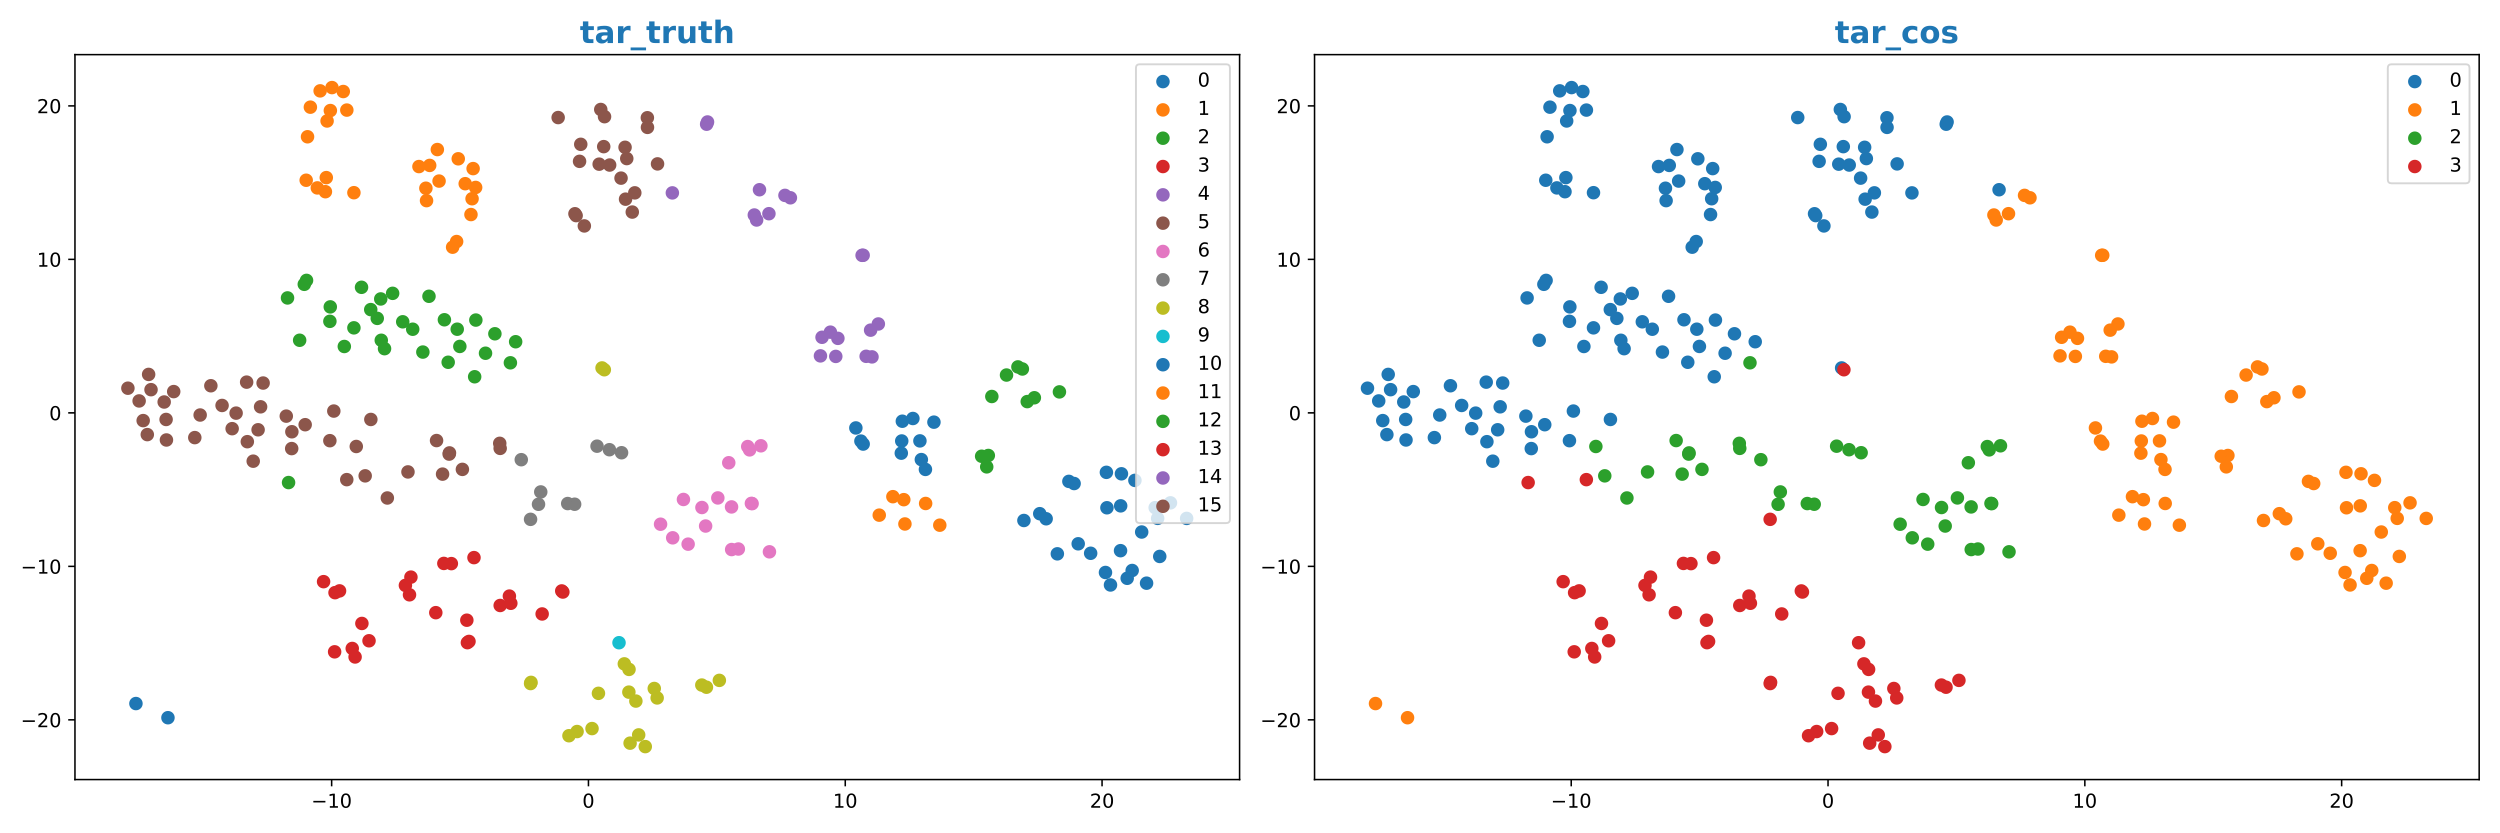 <?xml version="1.0" encoding="utf-8" standalone="no"?>
<!DOCTYPE svg PUBLIC "-//W3C//DTD SVG 1.1//EN"
  "http://www.w3.org/Graphics/SVG/1.1/DTD/svg11.dtd">
<!-- Created with matplotlib (https://matplotlib.org/) -->
<svg height="432pt" version="1.1" viewBox="0 0 1296 432" width="1296pt" xmlns="http://www.w3.org/2000/svg" xmlns:xlink="http://www.w3.org/1999/xlink">
 <defs>
  <style type="text/css">
*{stroke-linecap:butt;stroke-linejoin:round;}
  </style>
 </defs>
 <g id="figure_1">
  <g id="patch_1">
   <path d="M 0 432 
L 1296 432 
L 1296 0 
L 0 0 
z
" style="fill:#ffffff;"/>
  </g>
  <g id="axes_1">
   <g id="patch_2">
    <path d="M 38.86 404.12 
L 642.6 404.12 
L 642.6 28.32 
L 38.86 28.32 
z
" style="fill:#ffffff;"/>
   </g>
   <g id="PathCollection_1">
    <defs>
     <path d="M 0 3 
C 0.796 3 1.559 2.684 2.121 2.121 
C 2.684 1.559 3 0.796 3 0 
C 3 -0.796 2.684 -1.559 2.121 -2.121 
C 1.559 -2.684 0.796 -3 0 -3 
C -0.796 -3 -1.559 -2.684 -2.121 -2.121 
C -2.684 -1.559 -3 -0.796 -3 0 
C -3 0.796 -2.684 1.559 -2.121 2.121 
C -1.559 2.684 -0.796 3 0 3 
z
" id="m68af6af8ad" style="stroke:#1f77b4;"/>
    </defs>
    <g clip-path="url(#pe907c5a10c)">
     <use style="fill:#1f77b4;stroke:#1f77b4;" x="467.774" xlink:href="#m68af6af8ad" y="218.362"/>
     <use style="fill:#1f77b4;stroke:#1f77b4;" x="473.242" xlink:href="#m68af6af8ad" y="216.947"/>
     <use style="fill:#1f77b4;stroke:#1f77b4;" x="443.675" xlink:href="#m68af6af8ad" y="221.847"/>
     <use style="fill:#1f77b4;stroke:#1f77b4;" x="447.467" xlink:href="#m68af6af8ad" y="230.199"/>
     <use style="fill:#1f77b4;stroke:#1f77b4;" x="446.298" xlink:href="#m68af6af8ad" y="228.666"/>
     <use style="fill:#1f77b4;stroke:#1f77b4;" x="467.458" xlink:href="#m68af6af8ad" y="228.605"/>
     <use style="fill:#1f77b4;stroke:#1f77b4;" x="467.234" xlink:href="#m68af6af8ad" y="234.92"/>
     <use style="fill:#1f77b4;stroke:#1f77b4;" x="476.884" xlink:href="#m68af6af8ad" y="228.554"/>
     <use style="fill:#1f77b4;stroke:#1f77b4;" x="484.152" xlink:href="#m68af6af8ad" y="218.845"/>
     <use style="fill:#1f77b4;stroke:#1f77b4;" x="477.627" xlink:href="#m68af6af8ad" y="238.253"/>
     <use style="fill:#1f77b4;stroke:#1f77b4;" x="479.744" xlink:href="#m68af6af8ad" y="243.341"/>
    </g>
   </g>
   <g id="PathCollection_2">
    <defs>
     <path d="M 0 3 
C 0.796 3 1.559 2.684 2.121 2.121 
C 2.684 1.559 3 0.796 3 0 
C 3 -0.796 2.684 -1.559 2.121 -2.121 
C 1.559 -2.684 0.796 -3 0 -3 
C -0.796 -3 -1.559 -2.684 -2.121 -2.121 
C -2.684 -1.559 -3 -0.796 -3 0 
C -3 0.796 -2.684 1.559 -2.121 2.121 
C -1.559 2.684 -0.796 3 0 3 
z
" id="m886272060d" style="stroke:#ff7f0e;"/>
    </defs>
    <g clip-path="url(#pe907c5a10c)">
     <use style="fill:#ff7f0e;stroke:#ff7f0e;" x="462.869" xlink:href="#m886272060d" y="257.475"/>
     <use style="fill:#ff7f0e;stroke:#ff7f0e;" x="479.849" xlink:href="#m886272060d" y="261.004"/>
     <use style="fill:#ff7f0e;stroke:#ff7f0e;" x="487.183" xlink:href="#m886272060d" y="272.255"/>
     <use style="fill:#ff7f0e;stroke:#ff7f0e;" x="455.802" xlink:href="#m886272060d" y="267.052"/>
     <use style="fill:#ff7f0e;stroke:#ff7f0e;" x="468.524" xlink:href="#m886272060d" y="259.024"/>
     <use style="fill:#ff7f0e;stroke:#ff7f0e;" x="469.112" xlink:href="#m886272060d" y="271.627"/>
    </g>
   </g>
   <g id="PathCollection_3">
    <defs>
     <path d="M 0 3 
C 0.796 3 1.559 2.684 2.121 2.121 
C 2.684 1.559 3 0.796 3 0 
C 3 -0.796 2.684 -1.559 2.121 -2.121 
C 1.559 -2.684 0.796 -3 0 -3 
C -0.796 -3 -1.559 -2.684 -2.121 -2.121 
C -2.684 -1.559 -3 -0.796 -3 0 
C -3 0.796 -2.684 1.559 -2.121 2.121 
C -1.559 2.684 -0.796 3 0 3 
z
" id="mb2f1ec6b87" style="stroke:#2ca02c;"/>
    </defs>
    <g clip-path="url(#pe907c5a10c)">
     <use style="fill:#2ca02c;stroke:#2ca02c;" x="514.166" xlink:href="#mb2f1ec6b87" y="205.543"/>
     <use style="fill:#2ca02c;stroke:#2ca02c;" x="536.212" xlink:href="#mb2f1ec6b87" y="206.198"/>
     <use style="fill:#2ca02c;stroke:#2ca02c;" x="532.524" xlink:href="#mb2f1ec6b87" y="208.188"/>
     <use style="fill:#2ca02c;stroke:#2ca02c;" x="527.695" xlink:href="#mb2f1ec6b87" y="190.208"/>
     <use style="fill:#2ca02c;stroke:#2ca02c;" x="529.994" xlink:href="#mb2f1ec6b87" y="191.285"/>
     <use style="fill:#2ca02c;stroke:#2ca02c;" x="521.779" xlink:href="#mb2f1ec6b87" y="194.419"/>
     <use style="fill:#2ca02c;stroke:#2ca02c;" x="549.208" xlink:href="#mb2f1ec6b87" y="203.157"/>
     <use style="fill:#2ca02c;stroke:#2ca02c;" x="512.347" xlink:href="#mb2f1ec6b87" y="236.123"/>
     <use style="fill:#2ca02c;stroke:#2ca02c;" x="508.884" xlink:href="#mb2f1ec6b87" y="236.516"/>
     <use style="fill:#2ca02c;stroke:#2ca02c;" x="511.517" xlink:href="#mb2f1ec6b87" y="242.014"/>
    </g>
   </g>
   <g id="PathCollection_4">
    <defs>
     <path d="M 0 3 
C 0.796 3 1.559 2.684 2.121 2.121 
C 2.684 1.559 3 0.796 3 0 
C 3 -0.796 2.684 -1.559 2.121 -2.121 
C 1.559 -2.684 0.796 -3 0 -3 
C -0.796 -3 -1.559 -2.684 -2.121 -2.121 
C -2.684 -1.559 -3 -0.796 -3 0 
C -3 0.796 -2.684 1.559 -2.121 2.121 
C -1.559 2.684 -0.796 3 0 3 
z
" id="m8361b35eb6" style="stroke:#d62728;"/>
    </defs>
    <g clip-path="url(#pe907c5a10c)">
     <use style="fill:#d62728;stroke:#d62728;" x="281.05" xlink:href="#m8361b35eb6" y="318.277"/>
     <use style="fill:#d62728;stroke:#d62728;" x="264.811" xlink:href="#m8361b35eb6" y="312.74"/>
     <use style="fill:#d62728;stroke:#d62728;" x="264.068" xlink:href="#m8361b35eb6" y="309.013"/>
     <use style="fill:#d62728;stroke:#d62728;" x="259.298" xlink:href="#m8361b35eb6" y="313.88"/>
     <use style="fill:#d62728;stroke:#d62728;" x="291.788" xlink:href="#m8361b35eb6" y="306.906"/>
     <use style="fill:#d62728;stroke:#d62728;" x="291.206" xlink:href="#m8361b35eb6" y="306.34"/>
    </g>
   </g>
   <g id="PathCollection_5">
    <defs>
     <path d="M 0 3 
C 0.796 3 1.559 2.684 2.121 2.121 
C 2.684 1.559 3 0.796 3 0 
C 3 -0.796 2.684 -1.559 2.121 -2.121 
C 1.559 -2.684 0.796 -3 0 -3 
C -0.796 -3 -1.559 -2.684 -2.121 -2.121 
C -2.684 -1.559 -3 -0.796 -3 0 
C -3 0.796 -2.684 1.559 -2.121 2.121 
C -1.559 2.684 -0.796 3 0 3 
z
" id="m7eede3ccb7" style="stroke:#9467bd;"/>
    </defs>
    <g clip-path="url(#pe907c5a10c)">
     <use style="fill:#9467bd;stroke:#9467bd;" x="451.326" xlink:href="#m7eede3ccb7" y="171.152"/>
     <use style="fill:#9467bd;stroke:#9467bd;" x="455.333" xlink:href="#m7eede3ccb7" y="167.946"/>
     <use style="fill:#9467bd;stroke:#9467bd;" x="449.009" xlink:href="#m7eede3ccb7" y="184.71"/>
     <use style="fill:#9467bd;stroke:#9467bd;" x="452.039" xlink:href="#m7eede3ccb7" y="185.01"/>
     <use style="fill:#9467bd;stroke:#9467bd;" x="425.322" xlink:href="#m7eede3ccb7" y="184.484"/>
     <use style="fill:#9467bd;stroke:#9467bd;" x="433.269" xlink:href="#m7eede3ccb7" y="184.764"/>
     <use style="fill:#9467bd;stroke:#9467bd;" x="430.477" xlink:href="#m7eede3ccb7" y="172.19"/>
     <use style="fill:#9467bd;stroke:#9467bd;" x="434.363" xlink:href="#m7eede3ccb7" y="175.401"/>
     <use style="fill:#9467bd;stroke:#9467bd;" x="426.151" xlink:href="#m7eede3ccb7" y="174.848"/>
    </g>
   </g>
   <g id="PathCollection_6">
    <defs>
     <path d="M 0 3 
C 0.796 3 1.559 2.684 2.121 2.121 
C 2.684 1.559 3 0.796 3 0 
C 3 -0.796 2.684 -1.559 2.121 -2.121 
C 1.559 -2.684 0.796 -3 0 -3 
C -0.796 -3 -1.559 -2.684 -2.121 -2.121 
C -2.684 -1.559 -3 -0.796 -3 0 
C -3 0.796 -2.684 1.559 -2.121 2.121 
C -1.559 2.684 -0.796 3 0 3 
z
" id="m4d88d2cbff" style="stroke:#8c564b;"/>
    </defs>
    <g clip-path="url(#pe907c5a10c)">
     <use style="fill:#8c564b;stroke:#8c564b;" x="340.87" xlink:href="#m4d88d2cbff" y="84.961"/>
     <use style="fill:#8c564b;stroke:#8c564b;" x="321.947" xlink:href="#m4d88d2cbff" y="92.342"/>
     <use style="fill:#8c564b;stroke:#8c564b;" x="324.286" xlink:href="#m4d88d2cbff" y="103.245"/>
     <use style="fill:#8c564b;stroke:#8c564b;" x="298.669" xlink:href="#m4d88d2cbff" y="111.767"/>
     <use style="fill:#8c564b;stroke:#8c564b;" x="327.774" xlink:href="#m4d88d2cbff" y="109.936"/>
     <use style="fill:#8c564b;stroke:#8c564b;" x="298.057" xlink:href="#m4d88d2cbff" y="110.811"/>
     <use style="fill:#8c564b;stroke:#8c564b;" x="302.921" xlink:href="#m4d88d2cbff" y="117.119"/>
     <use style="fill:#8c564b;stroke:#8c564b;" x="329.075" xlink:href="#m4d88d2cbff" y="99.973"/>
     <use style="fill:#8c564b;stroke:#8c564b;" x="300.442" xlink:href="#m4d88d2cbff" y="83.638"/>
     <use style="fill:#8c564b;stroke:#8c564b;" x="301.062" xlink:href="#m4d88d2cbff" y="74.815"/>
     <use style="fill:#8c564b;stroke:#8c564b;" x="312.968" xlink:href="#m4d88d2cbff" y="76.014"/>
     <use style="fill:#8c564b;stroke:#8c564b;" x="316.043" xlink:href="#m4d88d2cbff" y="85.559"/>
     <use style="fill:#8c564b;stroke:#8c564b;" x="324.913" xlink:href="#m4d88d2cbff" y="82.199"/>
     <use style="fill:#8c564b;stroke:#8c564b;" x="310.612" xlink:href="#m4d88d2cbff" y="85.103"/>
     <use style="fill:#8c564b;stroke:#8c564b;" x="313.39" xlink:href="#m4d88d2cbff" y="60.483"/>
     <use style="fill:#8c564b;stroke:#8c564b;" x="289.347" xlink:href="#m4d88d2cbff" y="60.941"/>
     <use style="fill:#8c564b;stroke:#8c564b;" x="335.595" xlink:href="#m4d88d2cbff" y="61.043"/>
     <use style="fill:#8c564b;stroke:#8c564b;" x="311.432" xlink:href="#m4d88d2cbff" y="56.757"/>
     <use style="fill:#8c564b;stroke:#8c564b;" x="324.033" xlink:href="#m4d88d2cbff" y="76.362"/>
     <use style="fill:#8c564b;stroke:#8c564b;" x="335.651" xlink:href="#m4d88d2cbff" y="66.032"/>
    </g>
   </g>
   <g id="PathCollection_7">
    <defs>
     <path d="M 0 3 
C 0.796 3 1.559 2.684 2.121 2.121 
C 2.684 1.559 3 0.796 3 0 
C 3 -0.796 2.684 -1.559 2.121 -2.121 
C 1.559 -2.684 0.796 -3 0 -3 
C -0.796 -3 -1.559 -2.684 -2.121 -2.121 
C -2.684 -1.559 -3 -0.796 -3 0 
C -3 0.796 -2.684 1.559 -2.121 2.121 
C -1.559 2.684 -0.796 3 0 3 
z
" id="m4e1431c441" style="stroke:#e377c2;"/>
    </defs>
    <g clip-path="url(#pe907c5a10c)">
     <use style="fill:#e377c2;stroke:#e377c2;" x="365.795" xlink:href="#m4e1431c441" y="272.694"/>
     <use style="fill:#e377c2;stroke:#e377c2;" x="379.234" xlink:href="#m4e1431c441" y="262.785"/>
     <use style="fill:#e377c2;stroke:#e377c2;" x="372.124" xlink:href="#m4e1431c441" y="258.124"/>
     <use style="fill:#e377c2;stroke:#e377c2;" x="363.886" xlink:href="#m4e1431c441" y="263.096"/>
     <use style="fill:#e377c2;stroke:#e377c2;" x="389.889" xlink:href="#m4e1431c441" y="261.078"/>
     <use style="fill:#e377c2;stroke:#e377c2;" x="389.524" xlink:href="#m4e1431c441" y="260.961"/>
     <use style="fill:#e377c2;stroke:#e377c2;" x="379.285" xlink:href="#m4e1431c441" y="284.883"/>
     <use style="fill:#e377c2;stroke:#e377c2;" x="354.299" xlink:href="#m4e1431c441" y="258.926"/>
     <use style="fill:#e377c2;stroke:#e377c2;" x="382.754" xlink:href="#m4e1431c441" y="284.612"/>
     <use style="fill:#e377c2;stroke:#e377c2;" x="387.618" xlink:href="#m4e1431c441" y="231.498"/>
     <use style="fill:#e377c2;stroke:#e377c2;" x="377.786" xlink:href="#m4e1431c441" y="239.888"/>
     <use style="fill:#e377c2;stroke:#e377c2;" x="394.451" xlink:href="#m4e1431c441" y="231.101"/>
     <use style="fill:#e377c2;stroke:#e377c2;" x="388.602" xlink:href="#m4e1431c441" y="233.214"/>
     <use style="fill:#e377c2;stroke:#e377c2;" x="398.879" xlink:href="#m4e1431c441" y="286.06"/>
     <use style="fill:#e377c2;stroke:#e377c2;" x="342.437" xlink:href="#m4e1431c441" y="271.75"/>
     <use style="fill:#e377c2;stroke:#e377c2;" x="356.73" xlink:href="#m4e1431c441" y="282.086"/>
     <use style="fill:#e377c2;stroke:#e377c2;" x="348.731" xlink:href="#m4e1431c441" y="278.804"/>
    </g>
   </g>
   <g id="PathCollection_8">
    <defs>
     <path d="M 0 3 
C 0.796 3 1.559 2.684 2.121 2.121 
C 2.684 1.559 3 0.796 3 0 
C 3 -0.796 2.684 -1.559 2.121 -2.121 
C 1.559 -2.684 0.796 -3 0 -3 
C -0.796 -3 -1.559 -2.684 -2.121 -2.121 
C -2.684 -1.559 -3 -0.796 -3 0 
C -3 0.796 -2.684 1.559 -2.121 2.121 
C -1.559 2.684 -0.796 3 0 3 
z
" id="m48f71d6106" style="stroke:#7f7f7f;"/>
    </defs>
    <g clip-path="url(#pe907c5a10c)">
     <use style="fill:#7f7f7f;stroke:#7f7f7f;" x="270.23" xlink:href="#m48f71d6106" y="238.303"/>
     <use style="fill:#7f7f7f;stroke:#7f7f7f;" x="280.325" xlink:href="#m48f71d6106" y="255.022"/>
     <use style="fill:#7f7f7f;stroke:#7f7f7f;" x="279.165" xlink:href="#m48f71d6106" y="261.42"/>
     <use style="fill:#7f7f7f;stroke:#7f7f7f;" x="275.045" xlink:href="#m48f71d6106" y="269.224"/>
     <use style="fill:#7f7f7f;stroke:#7f7f7f;" x="322.216" xlink:href="#m48f71d6106" y="234.696"/>
     <use style="fill:#7f7f7f;stroke:#7f7f7f;" x="315.928" xlink:href="#m48f71d6106" y="233.129"/>
     <use style="fill:#7f7f7f;stroke:#7f7f7f;" x="309.509" xlink:href="#m48f71d6106" y="231.301"/>
     <use style="fill:#7f7f7f;stroke:#7f7f7f;" x="294.302" xlink:href="#m48f71d6106" y="261.041"/>
     <use style="fill:#7f7f7f;stroke:#7f7f7f;" x="297.892" xlink:href="#m48f71d6106" y="261.391"/>
    </g>
   </g>
   <g id="PathCollection_9">
    <defs>
     <path d="M 0 3 
C 0.796 3 1.559 2.684 2.121 2.121 
C 2.684 1.559 3 0.796 3 0 
C 3 -0.796 2.684 -1.559 2.121 -2.121 
C 1.559 -2.684 0.796 -3 0 -3 
C -0.796 -3 -1.559 -2.684 -2.121 -2.121 
C -2.684 -1.559 -3 -0.796 -3 0 
C -3 0.796 -2.684 1.559 -2.121 2.121 
C -1.559 2.684 -0.796 3 0 3 
z
" id="m559b202413" style="stroke:#bcbd22;"/>
    </defs>
    <g clip-path="url(#pe907c5a10c)">
     <use style="fill:#bcbd22;stroke:#bcbd22;" x="366.217" xlink:href="#m559b202413" y="356.25"/>
     <use style="fill:#bcbd22;stroke:#bcbd22;" x="363.821" xlink:href="#m559b202413" y="355.135"/>
     <use style="fill:#bcbd22;stroke:#bcbd22;" x="372.91" xlink:href="#m559b202413" y="352.706"/>
     <use style="fill:#bcbd22;stroke:#bcbd22;" x="340.668" xlink:href="#m559b202413" y="361.804"/>
     <use style="fill:#bcbd22;stroke:#bcbd22;" x="339.168" xlink:href="#m559b202413" y="356.913"/>
     <use style="fill:#bcbd22;stroke:#bcbd22;" x="329.632" xlink:href="#m559b202413" y="363.433"/>
     <use style="fill:#bcbd22;stroke:#bcbd22;" x="326.006" xlink:href="#m559b202413" y="358.799"/>
     <use style="fill:#bcbd22;stroke:#bcbd22;" x="275.279" xlink:href="#m559b202413" y="353.744"/>
     <use style="fill:#bcbd22;stroke:#bcbd22;" x="275.057" xlink:href="#m559b202413" y="354.351"/>
     <use style="fill:#bcbd22;stroke:#bcbd22;" x="312.1" xlink:href="#m559b202413" y="190.742"/>
     <use style="fill:#bcbd22;stroke:#bcbd22;" x="313.282" xlink:href="#m559b202413" y="191.674"/>
     <use style="fill:#bcbd22;stroke:#bcbd22;" x="310.236" xlink:href="#m559b202413" y="359.426"/>
     <use style="fill:#bcbd22;stroke:#bcbd22;" x="326.083" xlink:href="#m559b202413" y="347.014"/>
     <use style="fill:#bcbd22;stroke:#bcbd22;" x="323.65" xlink:href="#m559b202413" y="344.15"/>
     <use style="fill:#bcbd22;stroke:#bcbd22;" x="299.159" xlink:href="#m559b202413" y="379.228"/>
     <use style="fill:#bcbd22;stroke:#bcbd22;" x="294.95" xlink:href="#m559b202413" y="381.397"/>
     <use style="fill:#bcbd22;stroke:#bcbd22;" x="306.907" xlink:href="#m559b202413" y="377.69"/>
     <use style="fill:#bcbd22;stroke:#bcbd22;" x="331.09" xlink:href="#m559b202413" y="380.976"/>
     <use style="fill:#bcbd22;stroke:#bcbd22;" x="334.509" xlink:href="#m559b202413" y="387.038"/>
     <use style="fill:#bcbd22;stroke:#bcbd22;" x="326.644" xlink:href="#m559b202413" y="385.251"/>
    </g>
   </g>
   <g id="PathCollection_10">
    <defs>
     <path d="M 0 3 
C 0.796 3 1.559 2.684 2.121 2.121 
C 2.684 1.559 3 0.796 3 0 
C 3 -0.796 2.684 -1.559 2.121 -2.121 
C 1.559 -2.684 0.796 -3 0 -3 
C -0.796 -3 -1.559 -2.684 -2.121 -2.121 
C -2.684 -1.559 -3 -0.796 -3 0 
C -3 0.796 -2.684 1.559 -2.121 2.121 
C -1.559 2.684 -0.796 3 0 3 
z
" id="mee804f229e" style="stroke:#17becf;"/>
    </defs>
    <g clip-path="url(#pe907c5a10c)">
     <use style="fill:#17becf;stroke:#17becf;" x="320.898" xlink:href="#mee804f229e" y="333.183"/>
    </g>
   </g>
   <g id="PathCollection_11">
    <g clip-path="url(#pe907c5a10c)">
     <use style="fill:#1f77b4;stroke:#1f77b4;" x="556.82" xlink:href="#m68af6af8ad" y="250.659"/>
     <use style="fill:#1f77b4;stroke:#1f77b4;" x="588.337" xlink:href="#m68af6af8ad" y="249.027"/>
     <use style="fill:#1f77b4;stroke:#1f77b4;" x="581.353" xlink:href="#m68af6af8ad" y="245.618"/>
     <use style="fill:#1f77b4;stroke:#1f77b4;" x="554.111" xlink:href="#m68af6af8ad" y="249.548"/>
     <use style="fill:#1f77b4;stroke:#1f77b4;" x="573.554" xlink:href="#m68af6af8ad" y="244.858"/>
     <use style="fill:#1f77b4;stroke:#1f77b4;" x="575.678" xlink:href="#m68af6af8ad" y="303.245"/>
     <use style="fill:#1f77b4;stroke:#1f77b4;" x="573.078" xlink:href="#m68af6af8ad" y="296.774"/>
     <use style="fill:#1f77b4;stroke:#1f77b4;" x="594.382" xlink:href="#m68af6af8ad" y="302.322"/>
     <use style="fill:#1f77b4;stroke:#1f77b4;" x="584.334" xlink:href="#m68af6af8ad" y="299.786"/>
     <use style="fill:#1f77b4;stroke:#1f77b4;" x="586.919" xlink:href="#m68af6af8ad" y="295.746"/>
     <use style="fill:#1f77b4;stroke:#1f77b4;" x="606.769" xlink:href="#m68af6af8ad" y="260.675"/>
     <use style="fill:#1f77b4;stroke:#1f77b4;" x="615.157" xlink:href="#m68af6af8ad" y="268.747"/>
     <use style="fill:#1f77b4;stroke:#1f77b4;" x="600.122" xlink:href="#m68af6af8ad" y="268.723"/>
     <use style="fill:#1f77b4;stroke:#1f77b4;" x="598.842" xlink:href="#m68af6af8ad" y="263.169"/>
     <use style="fill:#1f77b4;stroke:#1f77b4;" x="573.833" xlink:href="#m68af6af8ad" y="263.224"/>
     <use style="fill:#1f77b4;stroke:#1f77b4;" x="580.956" xlink:href="#m68af6af8ad" y="262.232"/>
     <use style="fill:#1f77b4;stroke:#1f77b4;" x="591.852" xlink:href="#m68af6af8ad" y="275.799"/>
     <use style="fill:#1f77b4;stroke:#1f77b4;" x="565.395" xlink:href="#m68af6af8ad" y="286.818"/>
     <use style="fill:#1f77b4;stroke:#1f77b4;" x="548.128" xlink:href="#m68af6af8ad" y="287.105"/>
     <use style="fill:#1f77b4;stroke:#1f77b4;" x="558.941" xlink:href="#m68af6af8ad" y="281.903"/>
     <use style="fill:#1f77b4;stroke:#1f77b4;" x="601.209" xlink:href="#m68af6af8ad" y="288.455"/>
     <use style="fill:#1f77b4;stroke:#1f77b4;" x="580.889" xlink:href="#m68af6af8ad" y="285.467"/>
     <use style="fill:#1f77b4;stroke:#1f77b4;" x="530.797" xlink:href="#m68af6af8ad" y="269.823"/>
     <use style="fill:#1f77b4;stroke:#1f77b4;" x="539.005" xlink:href="#m68af6af8ad" y="266.295"/>
     <use style="fill:#1f77b4;stroke:#1f77b4;" x="70.465" xlink:href="#m68af6af8ad" y="364.721"/>
     <use style="fill:#1f77b4;stroke:#1f77b4;" x="87.065" xlink:href="#m68af6af8ad" y="372.06"/>
     <use style="fill:#1f77b4;stroke:#1f77b4;" x="542.325" xlink:href="#m68af6af8ad" y="268.93"/>
    </g>
   </g>
   <g id="PathCollection_12">
    <g clip-path="url(#pe907c5a10c)">
     <use style="fill:#ff7f0e;stroke:#ff7f0e;" x="236.712" xlink:href="#m886272060d" y="125.219"/>
     <use style="fill:#ff7f0e;stroke:#ff7f0e;" x="234.64" xlink:href="#m886272060d" y="128.142"/>
     <use style="fill:#ff7f0e;stroke:#ff7f0e;" x="244.147" xlink:href="#m886272060d" y="111.221"/>
     <use style="fill:#ff7f0e;stroke:#ff7f0e;" x="244.723" xlink:href="#m886272060d" y="103.016"/>
     <use style="fill:#ff7f0e;stroke:#ff7f0e;" x="241.167" xlink:href="#m886272060d" y="95.226"/>
     <use style="fill:#ff7f0e;stroke:#ff7f0e;" x="227.615" xlink:href="#m886272060d" y="93.869"/>
     <use style="fill:#ff7f0e;stroke:#ff7f0e;" x="246.572" xlink:href="#m886272060d" y="97.173"/>
     <use style="fill:#ff7f0e;stroke:#ff7f0e;" x="221.117" xlink:href="#m886272060d" y="104.004"/>
     <use style="fill:#ff7f0e;stroke:#ff7f0e;" x="220.774" xlink:href="#m886272060d" y="97.578"/>
     <use style="fill:#ff7f0e;stroke:#ff7f0e;" x="245.263" xlink:href="#m886272060d" y="87.401"/>
     <use style="fill:#ff7f0e;stroke:#ff7f0e;" x="217.187" xlink:href="#m886272060d" y="86.343"/>
     <use style="fill:#ff7f0e;stroke:#ff7f0e;" x="222.753" xlink:href="#m886272060d" y="85.75"/>
     <use style="fill:#ff7f0e;stroke:#ff7f0e;" x="237.557" xlink:href="#m886272060d" y="82.32"/>
     <use style="fill:#ff7f0e;stroke:#ff7f0e;" x="226.722" xlink:href="#m886272060d" y="77.529"/>
     <use style="fill:#ff7f0e;stroke:#ff7f0e;" x="165.962" xlink:href="#m886272060d" y="47.103"/>
     <use style="fill:#ff7f0e;stroke:#ff7f0e;" x="177.953" xlink:href="#m886272060d" y="47.444"/>
     <use style="fill:#ff7f0e;stroke:#ff7f0e;" x="172.108" xlink:href="#m886272060d" y="45.402"/>
     <use style="fill:#ff7f0e;stroke:#ff7f0e;" x="159.423" xlink:href="#m886272060d" y="70.9"/>
     <use style="fill:#ff7f0e;stroke:#ff7f0e;" x="171.258" xlink:href="#m886272060d" y="57.31"/>
     <use style="fill:#ff7f0e;stroke:#ff7f0e;" x="169.564" xlink:href="#m886272060d" y="62.711"/>
     <use style="fill:#ff7f0e;stroke:#ff7f0e;" x="179.797" xlink:href="#m886272060d" y="57.068"/>
     <use style="fill:#ff7f0e;stroke:#ff7f0e;" x="160.9" xlink:href="#m886272060d" y="55.555"/>
     <use style="fill:#ff7f0e;stroke:#ff7f0e;" x="183.467" xlink:href="#m886272060d" y="99.893"/>
     <use style="fill:#ff7f0e;stroke:#ff7f0e;" x="169.149" xlink:href="#m886272060d" y="92.08"/>
     <use style="fill:#ff7f0e;stroke:#ff7f0e;" x="168.691" xlink:href="#m886272060d" y="99.377"/>
     <use style="fill:#ff7f0e;stroke:#ff7f0e;" x="164.502" xlink:href="#m886272060d" y="97.406"/>
     <use style="fill:#ff7f0e;stroke:#ff7f0e;" x="158.728" xlink:href="#m886272060d" y="93.439"/>
    </g>
   </g>
   <g id="PathCollection_13">
    <g clip-path="url(#pe907c5a10c)">
     <use style="fill:#2ca02c;stroke:#2ca02c;" x="187.417" xlink:href="#mb2f1ec6b87" y="148.936"/>
     <use style="fill:#2ca02c;stroke:#2ca02c;" x="203.539" xlink:href="#mb2f1ec6b87" y="152.067"/>
     <use style="fill:#2ca02c;stroke:#2ca02c;" x="197.379" xlink:href="#mb2f1ec6b87" y="154.973"/>
     <use style="fill:#2ca02c;stroke:#2ca02c;" x="158.902" xlink:href="#mb2f1ec6b87" y="145.356"/>
     <use style="fill:#2ca02c;stroke:#2ca02c;" x="157.742" xlink:href="#mb2f1ec6b87" y="147.385"/>
     <use style="fill:#2ca02c;stroke:#2ca02c;" x="149.052" xlink:href="#mb2f1ec6b87" y="154.446"/>
     <use style="fill:#2ca02c;stroke:#2ca02c;" x="155.337" xlink:href="#mb2f1ec6b87" y="176.39"/>
     <use style="fill:#2ca02c;stroke:#2ca02c;" x="208.775" xlink:href="#mb2f1ec6b87" y="166.821"/>
     <use style="fill:#2ca02c;stroke:#2ca02c;" x="197.649" xlink:href="#mb2f1ec6b87" y="176.401"/>
     <use style="fill:#2ca02c;stroke:#2ca02c;" x="222.384" xlink:href="#mb2f1ec6b87" y="153.593"/>
     <use style="fill:#2ca02c;stroke:#2ca02c;" x="149.59" xlink:href="#mb2f1ec6b87" y="250.159"/>
     <use style="fill:#2ca02c;stroke:#2ca02c;" x="199.341" xlink:href="#mb2f1ec6b87" y="180.748"/>
     <use style="fill:#2ca02c;stroke:#2ca02c;" x="219.211" xlink:href="#mb2f1ec6b87" y="182.512"/>
     <use style="fill:#2ca02c;stroke:#2ca02c;" x="213.956" xlink:href="#mb2f1ec6b87" y="170.673"/>
     <use style="fill:#2ca02c;stroke:#2ca02c;" x="183.466" xlink:href="#mb2f1ec6b87" y="169.954"/>
     <use style="fill:#2ca02c;stroke:#2ca02c;" x="192.187" xlink:href="#mb2f1ec6b87" y="160.496"/>
     <use style="fill:#2ca02c;stroke:#2ca02c;" x="195.57" xlink:href="#mb2f1ec6b87" y="165.041"/>
     <use style="fill:#2ca02c;stroke:#2ca02c;" x="171.01" xlink:href="#mb2f1ec6b87" y="166.582"/>
     <use style="fill:#2ca02c;stroke:#2ca02c;" x="178.493" xlink:href="#mb2f1ec6b87" y="179.62"/>
     <use style="fill:#2ca02c;stroke:#2ca02c;" x="171.217" xlink:href="#mb2f1ec6b87" y="159.089"/>
     <use style="fill:#2ca02c;stroke:#2ca02c;" x="256.549" xlink:href="#mb2f1ec6b87" y="173.029"/>
     <use style="fill:#2ca02c;stroke:#2ca02c;" x="230.375" xlink:href="#mb2f1ec6b87" y="165.768"/>
     <use style="fill:#2ca02c;stroke:#2ca02c;" x="237.029" xlink:href="#mb2f1ec6b87" y="170.66"/>
     <use style="fill:#2ca02c;stroke:#2ca02c;" x="246.679" xlink:href="#mb2f1ec6b87" y="165.923"/>
     <use style="fill:#2ca02c;stroke:#2ca02c;" x="267.311" xlink:href="#mb2f1ec6b87" y="177.154"/>
     <use style="fill:#2ca02c;stroke:#2ca02c;" x="246.062" xlink:href="#mb2f1ec6b87" y="195.312"/>
     <use style="fill:#2ca02c;stroke:#2ca02c;" x="232.339" xlink:href="#mb2f1ec6b87" y="187.797"/>
     <use style="fill:#2ca02c;stroke:#2ca02c;" x="238.381" xlink:href="#mb2f1ec6b87" y="179.591"/>
     <use style="fill:#2ca02c;stroke:#2ca02c;" x="251.693" xlink:href="#mb2f1ec6b87" y="183.118"/>
     <use style="fill:#2ca02c;stroke:#2ca02c;" x="264.588" xlink:href="#mb2f1ec6b87" y="188.076"/>
    </g>
   </g>
   <g id="PathCollection_14">
    <g clip-path="url(#pe907c5a10c)">
     <use style="fill:#d62728;stroke:#d62728;" x="213.019" xlink:href="#m8361b35eb6" y="299.182"/>
     <use style="fill:#d62728;stroke:#d62728;" x="210.164" xlink:href="#m8361b35eb6" y="303.465"/>
     <use style="fill:#d62728;stroke:#d62728;" x="212.286" xlink:href="#m8361b35eb6" y="308.341"/>
     <use style="fill:#d62728;stroke:#d62728;" x="225.916" xlink:href="#m8361b35eb6" y="317.606"/>
     <use style="fill:#d62728;stroke:#d62728;" x="173.673" xlink:href="#m8361b35eb6" y="307.235"/>
     <use style="fill:#d62728;stroke:#d62728;" x="167.742" xlink:href="#m8361b35eb6" y="301.529"/>
     <use style="fill:#d62728;stroke:#d62728;" x="176.016" xlink:href="#m8361b35eb6" y="306.314"/>
     <use style="fill:#d62728;stroke:#d62728;" x="184.08" xlink:href="#m8361b35eb6" y="340.57"/>
     <use style="fill:#d62728;stroke:#d62728;" x="187.606" xlink:href="#m8361b35eb6" y="323.2"/>
     <use style="fill:#d62728;stroke:#d62728;" x="173.471" xlink:href="#m8361b35eb6" y="337.905"/>
     <use style="fill:#d62728;stroke:#d62728;" x="182.604" xlink:href="#m8361b35eb6" y="336.17"/>
     <use style="fill:#d62728;stroke:#d62728;" x="191.305" xlink:href="#m8361b35eb6" y="332.176"/>
     <use style="fill:#d62728;stroke:#d62728;" x="242.008" xlink:href="#m8361b35eb6" y="321.514"/>
     <use style="fill:#d62728;stroke:#d62728;" x="243.128" xlink:href="#m8361b35eb6" y="332.518"/>
     <use style="fill:#d62728;stroke:#d62728;" x="242.303" xlink:href="#m8361b35eb6" y="333.157"/>
     <use style="fill:#d62728;stroke:#d62728;" x="245.716" xlink:href="#m8361b35eb6" y="289.068"/>
     <use style="fill:#d62728;stroke:#d62728;" x="230.094" xlink:href="#m8361b35eb6" y="292.08"/>
     <use style="fill:#d62728;stroke:#d62728;" x="233.982" xlink:href="#m8361b35eb6" y="292.176"/>
    </g>
   </g>
   <g id="PathCollection_15">
    <g clip-path="url(#pe907c5a10c)">
     <use style="fill:#9467bd;stroke:#9467bd;" x="366.78" xlink:href="#m7eede3ccb7" y="63.236"/>
     <use style="fill:#9467bd;stroke:#9467bd;" x="366.321" xlink:href="#m7eede3ccb7" y="64.39"/>
     <use style="fill:#9467bd;stroke:#9467bd;" x="392.235" xlink:href="#m7eede3ccb7" y="114.041"/>
     <use style="fill:#9467bd;stroke:#9467bd;" x="398.608" xlink:href="#m7eede3ccb7" y="110.777"/>
     <use style="fill:#9467bd;stroke:#9467bd;" x="391.039" xlink:href="#m7eede3ccb7" y="111.459"/>
     <use style="fill:#9467bd;stroke:#9467bd;" x="406.927" xlink:href="#m7eede3ccb7" y="101.283"/>
     <use style="fill:#9467bd;stroke:#9467bd;" x="393.719" xlink:href="#m7eede3ccb7" y="98.357"/>
     <use style="fill:#9467bd;stroke:#9467bd;" x="409.741" xlink:href="#m7eede3ccb7" y="102.532"/>
     <use style="fill:#9467bd;stroke:#9467bd;" x="447.459" xlink:href="#m7eede3ccb7" y="132.326"/>
     <use style="fill:#9467bd;stroke:#9467bd;" x="348.551" xlink:href="#m7eede3ccb7" y="99.994"/>
     <use style="fill:#9467bd;stroke:#9467bd;" x="446.912" xlink:href="#m7eede3ccb7" y="132.368"/>
    </g>
   </g>
   <g id="PathCollection_16">
    <g clip-path="url(#pe907c5a10c)">
     <use style="fill:#8c564b;stroke:#8c564b;" x="100.979" xlink:href="#m4d88d2cbff" y="226.855"/>
     <use style="fill:#8c564b;stroke:#8c564b;" x="115.125" xlink:href="#m4d88d2cbff" y="210.189"/>
     <use style="fill:#8c564b;stroke:#8c564b;" x="122.398" xlink:href="#m4d88d2cbff" y="214.165"/>
     <use style="fill:#8c564b;stroke:#8c564b;" x="173.045" xlink:href="#m4d88d2cbff" y="213.096"/>
     <use style="fill:#8c564b;stroke:#8c564b;" x="192.248" xlink:href="#m4d88d2cbff" y="217.447"/>
     <use style="fill:#8c564b;stroke:#8c564b;" x="184.697" xlink:href="#m4d88d2cbff" y="231.456"/>
     <use style="fill:#8c564b;stroke:#8c564b;" x="171.002" xlink:href="#m4d88d2cbff" y="228.445"/>
     <use style="fill:#8c564b;stroke:#8c564b;" x="77.049" xlink:href="#m4d88d2cbff" y="194.099"/>
     <use style="fill:#8c564b;stroke:#8c564b;" x="66.303" xlink:href="#m4d88d2cbff" y="201.243"/>
     <use style="fill:#8c564b;stroke:#8c564b;" x="78.289" xlink:href="#m4d88d2cbff" y="202.002"/>
     <use style="fill:#8c564b;stroke:#8c564b;" x="72.127" xlink:href="#m4d88d2cbff" y="207.843"/>
     <use style="fill:#8c564b;stroke:#8c564b;" x="85.11" xlink:href="#m4d88d2cbff" y="208.397"/>
     <use style="fill:#8c564b;stroke:#8c564b;" x="90.051" xlink:href="#m4d88d2cbff" y="203.002"/>
     <use style="fill:#8c564b;stroke:#8c564b;" x="200.796" xlink:href="#m4d88d2cbff" y="258.156"/>
     <use style="fill:#8c564b;stroke:#8c564b;" x="109.309" xlink:href="#m4d88d2cbff" y="199.971"/>
     <use style="fill:#8c564b;stroke:#8c564b;" x="136.401" xlink:href="#m4d88d2cbff" y="198.569"/>
     <use style="fill:#8c564b;stroke:#8c564b;" x="259.06" xlink:href="#m4d88d2cbff" y="229.827"/>
     <use style="fill:#8c564b;stroke:#8c564b;" x="127.856" xlink:href="#m4d88d2cbff" y="198.101"/>
     <use style="fill:#8c564b;stroke:#8c564b;" x="259.289" xlink:href="#m4d88d2cbff" y="232.436"/>
     <use style="fill:#8c564b;stroke:#8c564b;" x="103.758" xlink:href="#m4d88d2cbff" y="215.146"/>
     <use style="fill:#8c564b;stroke:#8c564b;" x="74.223" xlink:href="#m4d88d2cbff" y="218.041"/>
     <use style="fill:#8c564b;stroke:#8c564b;" x="135.09" xlink:href="#m4d88d2cbff" y="210.892"/>
     <use style="fill:#8c564b;stroke:#8c564b;" x="86.103" xlink:href="#m4d88d2cbff" y="217.451"/>
     <use style="fill:#8c564b;stroke:#8c564b;" x="131.267" xlink:href="#m4d88d2cbff" y="239.077"/>
     <use style="fill:#8c564b;stroke:#8c564b;" x="211.493" xlink:href="#m4d88d2cbff" y="244.643"/>
     <use style="fill:#8c564b;stroke:#8c564b;" x="179.762" xlink:href="#m4d88d2cbff" y="248.643"/>
     <use style="fill:#8c564b;stroke:#8c564b;" x="189.312" xlink:href="#m4d88d2cbff" y="246.678"/>
     <use style="fill:#8c564b;stroke:#8c564b;" x="151.213" xlink:href="#m4d88d2cbff" y="232.544"/>
     <use style="fill:#8c564b;stroke:#8c564b;" x="120.345" xlink:href="#m4d88d2cbff" y="222.221"/>
     <use style="fill:#8c564b;stroke:#8c564b;" x="133.798" xlink:href="#m4d88d2cbff" y="222.796"/>
     <use style="fill:#8c564b;stroke:#8c564b;" x="128.214" xlink:href="#m4d88d2cbff" y="228.97"/>
     <use style="fill:#8c564b;stroke:#8c564b;" x="158.2" xlink:href="#m4d88d2cbff" y="220.163"/>
     <use style="fill:#8c564b;stroke:#8c564b;" x="151.306" xlink:href="#m4d88d2cbff" y="223.821"/>
     <use style="fill:#8c564b;stroke:#8c564b;" x="86.28" xlink:href="#m4d88d2cbff" y="228.084"/>
     <use style="fill:#8c564b;stroke:#8c564b;" x="76.358" xlink:href="#m4d88d2cbff" y="225.296"/>
     <use style="fill:#8c564b;stroke:#8c564b;" x="148.409" xlink:href="#m4d88d2cbff" y="215.722"/>
     <use style="fill:#8c564b;stroke:#8c564b;" x="233.007" xlink:href="#m4d88d2cbff" y="234.79"/>
     <use style="fill:#8c564b;stroke:#8c564b;" x="232.849" xlink:href="#m4d88d2cbff" y="235.406"/>
     <use style="fill:#8c564b;stroke:#8c564b;" x="229.432" xlink:href="#m4d88d2cbff" y="245.784"/>
     <use style="fill:#8c564b;stroke:#8c564b;" x="239.704" xlink:href="#m4d88d2cbff" y="243.327"/>
     <use style="fill:#8c564b;stroke:#8c564b;" x="226.308" xlink:href="#m4d88d2cbff" y="228.384"/>
    </g>
   </g>
   <g id="matplotlib.axis_1">
    <g id="xtick_1">
     <g id="line2d_1">
      <defs>
       <path d="M 0 0 
L 0 3.5 
" id="mc7d79fed63" style="stroke:#000000;stroke-width:0.8;"/>
      </defs>
      <g>
       <use style="stroke:#000000;stroke-width:0.8;" x="171.924" xlink:href="#mc7d79fed63" y="404.12"/>
      </g>
     </g>
     <g id="text_1">
      <!-- −10 -->
      <defs>
       <path d="M 10.594 35.5 
L 73.188 35.5 
L 73.188 27.203 
L 10.594 27.203 
z
" id="DejaVuSans-8722"/>
       <path d="M 12.406 8.297 
L 28.516 8.297 
L 28.516 63.922 
L 10.984 60.406 
L 10.984 69.391 
L 28.422 72.906 
L 38.281 72.906 
L 38.281 8.297 
L 54.391 8.297 
L 54.391 0 
L 12.406 0 
z
" id="DejaVuSans-49"/>
       <path d="M 31.781 66.406 
Q 24.172 66.406 20.328 58.906 
Q 16.5 51.422 16.5 36.375 
Q 16.5 21.391 20.328 13.891 
Q 24.172 6.391 31.781 6.391 
Q 39.453 6.391 43.281 13.891 
Q 47.125 21.391 47.125 36.375 
Q 47.125 51.422 43.281 58.906 
Q 39.453 66.406 31.781 66.406 
z
M 31.781 74.219 
Q 44.047 74.219 50.516 64.516 
Q 56.984 54.828 56.984 36.375 
Q 56.984 17.969 50.516 8.266 
Q 44.047 -1.422 31.781 -1.422 
Q 19.531 -1.422 13.062 8.266 
Q 6.594 17.969 6.594 36.375 
Q 6.594 54.828 13.062 64.516 
Q 19.531 74.219 31.781 74.219 
z
" id="DejaVuSans-48"/>
      </defs>
      <g transform="translate(161.371 418.718)scale(0.1 -0.1)">
       <use xlink:href="#DejaVuSans-8722"/>
       <use x="83.789" xlink:href="#DejaVuSans-49"/>
       <use x="147.412" xlink:href="#DejaVuSans-48"/>
      </g>
     </g>
    </g>
    <g id="xtick_2">
     <g id="line2d_2">
      <g>
       <use style="stroke:#000000;stroke-width:0.8;" x="305.052" xlink:href="#mc7d79fed63" y="404.12"/>
      </g>
     </g>
     <g id="text_2">
      <!-- 0 -->
      <g transform="translate(301.87 418.718)scale(0.1 -0.1)">
       <use xlink:href="#DejaVuSans-48"/>
      </g>
     </g>
    </g>
    <g id="xtick_3">
     <g id="line2d_3">
      <g>
       <use style="stroke:#000000;stroke-width:0.8;" x="438.18" xlink:href="#mc7d79fed63" y="404.12"/>
      </g>
     </g>
     <g id="text_3">
      <!-- 10 -->
      <g transform="translate(431.817 418.718)scale(0.1 -0.1)">
       <use xlink:href="#DejaVuSans-49"/>
       <use x="63.623" xlink:href="#DejaVuSans-48"/>
      </g>
     </g>
    </g>
    <g id="xtick_4">
     <g id="line2d_4">
      <g>
       <use style="stroke:#000000;stroke-width:0.8;" x="571.308" xlink:href="#mc7d79fed63" y="404.12"/>
      </g>
     </g>
     <g id="text_4">
      <!-- 20 -->
      <defs>
       <path d="M 19.188 8.297 
L 53.609 8.297 
L 53.609 0 
L 7.328 0 
L 7.328 8.297 
Q 12.938 14.109 22.625 23.891 
Q 32.328 33.688 34.812 36.531 
Q 39.547 41.844 41.422 45.531 
Q 43.312 49.219 43.312 52.781 
Q 43.312 58.594 39.234 62.25 
Q 35.156 65.922 28.609 65.922 
Q 23.969 65.922 18.812 64.312 
Q 13.672 62.703 7.812 59.422 
L 7.812 69.391 
Q 13.766 71.781 18.938 73 
Q 24.125 74.219 28.422 74.219 
Q 39.75 74.219 46.484 68.547 
Q 53.219 62.891 53.219 53.422 
Q 53.219 48.922 51.531 44.891 
Q 49.859 40.875 45.406 35.406 
Q 44.188 33.984 37.641 27.219 
Q 31.109 20.453 19.188 8.297 
z
" id="DejaVuSans-50"/>
      </defs>
      <g transform="translate(564.945 418.718)scale(0.1 -0.1)">
       <use xlink:href="#DejaVuSans-50"/>
       <use x="63.623" xlink:href="#DejaVuSans-48"/>
      </g>
     </g>
    </g>
   </g>
   <g id="matplotlib.axis_2">
    <g id="ytick_1">
     <g id="line2d_5">
      <defs>
       <path d="M 0 0 
L -3.5 0 
" id="m6b872c3221" style="stroke:#000000;stroke-width:0.8;"/>
      </defs>
      <g>
       <use style="stroke:#000000;stroke-width:0.8;" x="38.86" xlink:href="#m6b872c3221" y="373.175"/>
      </g>
     </g>
     <g id="text_5">
      <!-- −20 -->
      <g transform="translate(10.755 376.974)scale(0.1 -0.1)">
       <use xlink:href="#DejaVuSans-8722"/>
       <use x="83.789" xlink:href="#DejaVuSans-50"/>
       <use x="147.412" xlink:href="#DejaVuSans-48"/>
      </g>
     </g>
    </g>
    <g id="ytick_2">
     <g id="line2d_6">
      <g>
       <use style="stroke:#000000;stroke-width:0.8;" x="38.86" xlink:href="#m6b872c3221" y="293.604"/>
      </g>
     </g>
     <g id="text_6">
      <!-- −10 -->
      <g transform="translate(10.755 297.403)scale(0.1 -0.1)">
       <use xlink:href="#DejaVuSans-8722"/>
       <use x="83.789" xlink:href="#DejaVuSans-49"/>
       <use x="147.412" xlink:href="#DejaVuSans-48"/>
      </g>
     </g>
    </g>
    <g id="ytick_3">
     <g id="line2d_7">
      <g>
       <use style="stroke:#000000;stroke-width:0.8;" x="38.86" xlink:href="#m6b872c3221" y="214.032"/>
      </g>
     </g>
     <g id="text_7">
      <!-- 0 -->
      <g transform="translate(25.497 217.832)scale(0.1 -0.1)">
       <use xlink:href="#DejaVuSans-48"/>
      </g>
     </g>
    </g>
    <g id="ytick_4">
     <g id="line2d_8">
      <g>
       <use style="stroke:#000000;stroke-width:0.8;" x="38.86" xlink:href="#m6b872c3221" y="134.461"/>
      </g>
     </g>
     <g id="text_8">
      <!-- 10 -->
      <g transform="translate(19.135 138.26)scale(0.1 -0.1)">
       <use xlink:href="#DejaVuSans-49"/>
       <use x="63.623" xlink:href="#DejaVuSans-48"/>
      </g>
     </g>
    </g>
    <g id="ytick_5">
     <g id="line2d_9">
      <g>
       <use style="stroke:#000000;stroke-width:0.8;" x="38.86" xlink:href="#m6b872c3221" y="54.89"/>
      </g>
     </g>
     <g id="text_9">
      <!-- 20 -->
      <g transform="translate(19.135 58.689)scale(0.1 -0.1)">
       <use xlink:href="#DejaVuSans-50"/>
       <use x="63.623" xlink:href="#DejaVuSans-48"/>
      </g>
     </g>
    </g>
   </g>
   <g id="patch_3">
    <path d="M 38.86 404.12 
L 38.86 28.32 
" style="fill:none;stroke:#000000;stroke-linecap:square;stroke-linejoin:miter;stroke-width:0.8;"/>
   </g>
   <g id="patch_4">
    <path d="M 642.6 404.12 
L 642.6 28.32 
" style="fill:none;stroke:#000000;stroke-linecap:square;stroke-linejoin:miter;stroke-width:0.8;"/>
   </g>
   <g id="patch_5">
    <path d="M 38.86 404.12 
L 642.6 404.12 
" style="fill:none;stroke:#000000;stroke-linecap:square;stroke-linejoin:miter;stroke-width:0.8;"/>
   </g>
   <g id="patch_6">
    <path d="M 38.86 28.32 
L 642.6 28.32 
" style="fill:none;stroke:#000000;stroke-linecap:square;stroke-linejoin:miter;stroke-width:0.8;"/>
   </g>
   <g id="text_10">
    <!-- tar_truth -->
    <defs>
     <path d="M 27.484 70.219 
L 27.484 54.688 
L 45.516 54.688 
L 45.516 42.188 
L 27.484 42.188 
L 27.484 19 
Q 27.484 15.188 29 13.844 
Q 30.516 12.5 35.016 12.5 
L 44 12.5 
L 44 0 
L 29 0 
Q 18.656 0 14.328 4.312 
Q 10.016 8.641 10.016 19 
L 10.016 42.188 
L 1.312 42.188 
L 1.312 54.688 
L 10.016 54.688 
L 10.016 70.219 
z
" id="DejaVuSans-Bold-116"/>
     <path d="M 32.906 24.609 
Q 27.438 24.609 24.672 22.75 
Q 21.922 20.906 21.922 17.281 
Q 21.922 13.969 24.141 12.078 
Q 26.375 10.203 30.328 10.203 
Q 35.25 10.203 38.625 13.734 
Q 42 17.281 42 22.609 
L 42 24.609 
z
M 59.625 31.203 
L 59.625 0 
L 42 0 
L 42 8.109 
Q 38.484 3.125 34.078 0.844 
Q 29.688 -1.422 23.391 -1.422 
Q 14.891 -1.422 9.594 3.531 
Q 4.297 8.5 4.297 16.406 
Q 4.297 26.031 10.906 30.516 
Q 17.531 35.016 31.688 35.016 
L 42 35.016 
L 42 36.375 
Q 42 40.531 38.719 42.453 
Q 35.453 44.391 28.516 44.391 
Q 22.906 44.391 18.062 43.266 
Q 13.234 42.141 9.078 39.891 
L 9.078 53.219 
Q 14.703 54.594 20.359 55.297 
Q 26.031 56 31.688 56 
Q 46.484 56 53.047 50.172 
Q 59.625 44.344 59.625 31.203 
z
" id="DejaVuSans-Bold-97"/>
     <path d="M 49.031 39.797 
Q 46.734 40.875 44.453 41.375 
Q 42.188 41.891 39.891 41.891 
Q 33.156 41.891 29.516 37.562 
Q 25.875 33.25 25.875 25.203 
L 25.875 0 
L 8.406 0 
L 8.406 54.688 
L 25.875 54.688 
L 25.875 45.703 
Q 29.25 51.078 33.609 53.531 
Q 37.984 56 44.094 56 
Q 44.969 56 45.984 55.922 
Q 47.016 55.859 48.969 55.609 
z
" id="DejaVuSans-Bold-114"/>
     <path d="M 50 -14.312 
L 50 -23.578 
L 0 -23.578 
L 0 -14.312 
z
" id="DejaVuSans-Bold-95"/>
     <path d="M 7.812 21.297 
L 7.812 54.688 
L 25.391 54.688 
L 25.391 49.219 
Q 25.391 44.781 25.344 38.062 
Q 25.297 31.344 25.297 29.109 
Q 25.297 22.516 25.641 19.609 
Q 25.984 16.703 26.812 15.375 
Q 27.875 13.672 29.609 12.734 
Q 31.344 11.812 33.594 11.812 
Q 39.062 11.812 42.188 16.016 
Q 45.312 20.219 45.312 27.688 
L 45.312 54.688 
L 62.797 54.688 
L 62.797 0 
L 45.312 0 
L 45.312 7.906 
Q 41.359 3.125 36.938 0.844 
Q 32.516 -1.422 27.203 -1.422 
Q 17.719 -1.422 12.766 4.391 
Q 7.812 10.203 7.812 21.297 
z
" id="DejaVuSans-Bold-117"/>
     <path d="M 63.375 33.297 
L 63.375 0 
L 45.797 0 
L 45.797 5.422 
L 45.797 25.391 
Q 45.797 32.562 45.484 35.25 
Q 45.172 37.938 44.391 39.203 
Q 43.359 40.922 41.594 41.875 
Q 39.844 42.828 37.594 42.828 
Q 32.125 42.828 29 38.594 
Q 25.875 34.375 25.875 26.906 
L 25.875 0 
L 8.406 0 
L 8.406 75.984 
L 25.875 75.984 
L 25.875 46.688 
Q 29.828 51.469 34.266 53.734 
Q 38.719 56 44.094 56 
Q 53.562 56 58.469 50.188 
Q 63.375 44.391 63.375 33.297 
z
" id="DejaVuSans-Bold-104"/>
    </defs>
    <g style="fill:#1f77b4;" transform="translate(300.58 22.32)scale(0.16 -0.16)">
     <use xlink:href="#DejaVuSans-Bold-116"/>
     <use x="47.803" xlink:href="#DejaVuSans-Bold-97"/>
     <use x="115.283" xlink:href="#DejaVuSans-Bold-114"/>
     <use x="164.6" xlink:href="#DejaVuSans-Bold-95"/>
     <use x="214.6" xlink:href="#DejaVuSans-Bold-116"/>
     <use x="262.402" xlink:href="#DejaVuSans-Bold-114"/>
     <use x="311.719" xlink:href="#DejaVuSans-Bold-117"/>
     <use x="382.91" xlink:href="#DejaVuSans-Bold-116"/>
     <use x="430.713" xlink:href="#DejaVuSans-Bold-104"/>
    </g>
   </g>
   <g id="legend_1">
    <g id="patch_7">
     <path d="M 590.875 271.17 
L 635.6 271.17 
Q 637.6 271.17 637.6 269.17 
L 637.6 35.32 
Q 637.6 33.32 635.6 33.32 
L 590.875 33.32 
Q 588.875 33.32 588.875 35.32 
L 588.875 269.17 
Q 588.875 271.17 590.875 271.17 
z
" style="fill:#ffffff;opacity:0.8;stroke:#cccccc;stroke-linejoin:miter;"/>
    </g>
    <g id="PathCollection_17">
     <g>
      <use style="fill:#1f77b4;stroke:#1f77b4;" x="602.875" xlink:href="#m68af6af8ad" y="42.293"/>
     </g>
    </g>
    <g id="text_11">
     <!-- 0 -->
     <g transform="translate(620.875 44.918)scale(0.1 -0.1)">
      <use xlink:href="#DejaVuSans-48"/>
     </g>
    </g>
    <g id="PathCollection_18">
     <g>
      <use style="fill:#ff7f0e;stroke:#ff7f0e;" x="602.875" xlink:href="#m886272060d" y="56.972"/>
     </g>
    </g>
    <g id="text_12">
     <!-- 1 -->
     <g transform="translate(620.875 59.597)scale(0.1 -0.1)">
      <use xlink:href="#DejaVuSans-49"/>
     </g>
    </g>
    <g id="PathCollection_19">
     <g>
      <use style="fill:#2ca02c;stroke:#2ca02c;" x="602.875" xlink:href="#mb2f1ec6b87" y="71.65"/>
     </g>
    </g>
    <g id="text_13">
     <!-- 2 -->
     <g transform="translate(620.875 74.275)scale(0.1 -0.1)">
      <use xlink:href="#DejaVuSans-50"/>
     </g>
    </g>
    <g id="PathCollection_20">
     <g>
      <use style="fill:#d62728;stroke:#d62728;" x="602.875" xlink:href="#m8361b35eb6" y="86.328"/>
     </g>
    </g>
    <g id="text_14">
     <!-- 3 -->
     <defs>
      <path d="M 40.578 39.312 
Q 47.656 37.797 51.625 33 
Q 55.609 28.219 55.609 21.188 
Q 55.609 10.406 48.188 4.484 
Q 40.766 -1.422 27.094 -1.422 
Q 22.516 -1.422 17.656 -0.516 
Q 12.797 0.391 7.625 2.203 
L 7.625 11.719 
Q 11.719 9.328 16.594 8.109 
Q 21.484 6.891 26.812 6.891 
Q 36.078 6.891 40.938 10.547 
Q 45.797 14.203 45.797 21.188 
Q 45.797 27.641 41.281 31.266 
Q 36.766 34.906 28.719 34.906 
L 20.219 34.906 
L 20.219 43.016 
L 29.109 43.016 
Q 36.375 43.016 40.234 45.922 
Q 44.094 48.828 44.094 54.297 
Q 44.094 59.906 40.109 62.906 
Q 36.141 65.922 28.719 65.922 
Q 24.656 65.922 20.016 65.031 
Q 15.375 64.156 9.812 62.312 
L 9.812 71.094 
Q 15.438 72.656 20.344 73.438 
Q 25.25 74.219 29.594 74.219 
Q 40.828 74.219 47.359 69.109 
Q 53.906 64.016 53.906 55.328 
Q 53.906 49.266 50.438 45.094 
Q 46.969 40.922 40.578 39.312 
z
" id="DejaVuSans-51"/>
     </defs>
     <g transform="translate(620.875 88.953)scale(0.1 -0.1)">
      <use xlink:href="#DejaVuSans-51"/>
     </g>
    </g>
    <g id="PathCollection_21">
     <g>
      <use style="fill:#9467bd;stroke:#9467bd;" x="602.875" xlink:href="#m7eede3ccb7" y="101.006"/>
     </g>
    </g>
    <g id="text_15">
     <!-- 4 -->
     <defs>
      <path d="M 37.797 64.312 
L 12.891 25.391 
L 37.797 25.391 
z
M 35.203 72.906 
L 47.609 72.906 
L 47.609 25.391 
L 58.016 25.391 
L 58.016 17.188 
L 47.609 17.188 
L 47.609 0 
L 37.797 0 
L 37.797 17.188 
L 4.891 17.188 
L 4.891 26.703 
z
" id="DejaVuSans-52"/>
     </defs>
     <g transform="translate(620.875 103.631)scale(0.1 -0.1)">
      <use xlink:href="#DejaVuSans-52"/>
     </g>
    </g>
    <g id="PathCollection_22">
     <g>
      <use style="fill:#8c564b;stroke:#8c564b;" x="602.875" xlink:href="#m4d88d2cbff" y="115.684"/>
     </g>
    </g>
    <g id="text_16">
     <!-- 5 -->
     <defs>
      <path d="M 10.797 72.906 
L 49.516 72.906 
L 49.516 64.594 
L 19.828 64.594 
L 19.828 46.734 
Q 21.969 47.469 24.109 47.828 
Q 26.266 48.188 28.422 48.188 
Q 40.625 48.188 47.75 41.5 
Q 54.891 34.812 54.891 23.391 
Q 54.891 11.625 47.562 5.094 
Q 40.234 -1.422 26.906 -1.422 
Q 22.312 -1.422 17.547 -0.641 
Q 12.797 0.141 7.719 1.703 
L 7.719 11.625 
Q 12.109 9.234 16.797 8.062 
Q 21.484 6.891 26.703 6.891 
Q 35.156 6.891 40.078 11.328 
Q 45.016 15.766 45.016 23.391 
Q 45.016 31 40.078 35.438 
Q 35.156 39.891 26.703 39.891 
Q 22.75 39.891 18.812 39.016 
Q 14.891 38.141 10.797 36.281 
z
" id="DejaVuSans-53"/>
     </defs>
     <g transform="translate(620.875 118.309)scale(0.1 -0.1)">
      <use xlink:href="#DejaVuSans-53"/>
     </g>
    </g>
    <g id="PathCollection_23">
     <g>
      <use style="fill:#e377c2;stroke:#e377c2;" x="602.875" xlink:href="#m4e1431c441" y="130.362"/>
     </g>
    </g>
    <g id="text_17">
     <!-- 6 -->
     <defs>
      <path d="M 33.016 40.375 
Q 26.375 40.375 22.484 35.828 
Q 18.609 31.297 18.609 23.391 
Q 18.609 15.531 22.484 10.953 
Q 26.375 6.391 33.016 6.391 
Q 39.656 6.391 43.531 10.953 
Q 47.406 15.531 47.406 23.391 
Q 47.406 31.297 43.531 35.828 
Q 39.656 40.375 33.016 40.375 
z
M 52.594 71.297 
L 52.594 62.312 
Q 48.875 64.062 45.094 64.984 
Q 41.312 65.922 37.594 65.922 
Q 27.828 65.922 22.672 59.328 
Q 17.531 52.734 16.797 39.406 
Q 19.672 43.656 24.016 45.922 
Q 28.375 48.188 33.594 48.188 
Q 44.578 48.188 50.953 41.516 
Q 57.328 34.859 57.328 23.391 
Q 57.328 12.156 50.688 5.359 
Q 44.047 -1.422 33.016 -1.422 
Q 20.359 -1.422 13.672 8.266 
Q 6.984 17.969 6.984 36.375 
Q 6.984 53.656 15.188 63.938 
Q 23.391 74.219 37.203 74.219 
Q 40.922 74.219 44.703 73.484 
Q 48.484 72.75 52.594 71.297 
z
" id="DejaVuSans-54"/>
     </defs>
     <g transform="translate(620.875 132.987)scale(0.1 -0.1)">
      <use xlink:href="#DejaVuSans-54"/>
     </g>
    </g>
    <g id="PathCollection_24">
     <g>
      <use style="fill:#7f7f7f;stroke:#7f7f7f;" x="602.875" xlink:href="#m48f71d6106" y="145.04"/>
     </g>
    </g>
    <g id="text_18">
     <!-- 7 -->
     <defs>
      <path d="M 8.203 72.906 
L 55.078 72.906 
L 55.078 68.703 
L 28.609 0 
L 18.312 0 
L 43.219 64.594 
L 8.203 64.594 
z
" id="DejaVuSans-55"/>
     </defs>
     <g transform="translate(620.875 147.665)scale(0.1 -0.1)">
      <use xlink:href="#DejaVuSans-55"/>
     </g>
    </g>
    <g id="PathCollection_25">
     <g>
      <use style="fill:#bcbd22;stroke:#bcbd22;" x="602.875" xlink:href="#m559b202413" y="159.718"/>
     </g>
    </g>
    <g id="text_19">
     <!-- 8 -->
     <defs>
      <path d="M 31.781 34.625 
Q 24.75 34.625 20.719 30.859 
Q 16.703 27.094 16.703 20.516 
Q 16.703 13.922 20.719 10.156 
Q 24.75 6.391 31.781 6.391 
Q 38.812 6.391 42.859 10.172 
Q 46.922 13.969 46.922 20.516 
Q 46.922 27.094 42.891 30.859 
Q 38.875 34.625 31.781 34.625 
z
M 21.922 38.812 
Q 15.578 40.375 12.031 44.719 
Q 8.5 49.078 8.5 55.328 
Q 8.5 64.062 14.719 69.141 
Q 20.953 74.219 31.781 74.219 
Q 42.672 74.219 48.875 69.141 
Q 55.078 64.062 55.078 55.328 
Q 55.078 49.078 51.531 44.719 
Q 48 40.375 41.703 38.812 
Q 48.828 37.156 52.797 32.312 
Q 56.781 27.484 56.781 20.516 
Q 56.781 9.906 50.312 4.234 
Q 43.844 -1.422 31.781 -1.422 
Q 19.734 -1.422 13.25 4.234 
Q 6.781 9.906 6.781 20.516 
Q 6.781 27.484 10.781 32.312 
Q 14.797 37.156 21.922 38.812 
z
M 18.312 54.391 
Q 18.312 48.734 21.844 45.562 
Q 25.391 42.391 31.781 42.391 
Q 38.141 42.391 41.719 45.562 
Q 45.312 48.734 45.312 54.391 
Q 45.312 60.062 41.719 63.234 
Q 38.141 66.406 31.781 66.406 
Q 25.391 66.406 21.844 63.234 
Q 18.312 60.062 18.312 54.391 
z
" id="DejaVuSans-56"/>
     </defs>
     <g transform="translate(620.875 162.343)scale(0.1 -0.1)">
      <use xlink:href="#DejaVuSans-56"/>
     </g>
    </g>
    <g id="PathCollection_26">
     <g>
      <use style="fill:#17becf;stroke:#17becf;" x="602.875" xlink:href="#mee804f229e" y="174.397"/>
     </g>
    </g>
    <g id="text_20">
     <!-- 9 -->
     <defs>
      <path d="M 10.984 1.516 
L 10.984 10.5 
Q 14.703 8.734 18.5 7.812 
Q 22.312 6.891 25.984 6.891 
Q 35.75 6.891 40.891 13.453 
Q 46.047 20.016 46.781 33.406 
Q 43.953 29.203 39.594 26.953 
Q 35.25 24.703 29.984 24.703 
Q 19.047 24.703 12.672 31.312 
Q 6.297 37.938 6.297 49.422 
Q 6.297 60.641 12.938 67.422 
Q 19.578 74.219 30.609 74.219 
Q 43.266 74.219 49.922 64.516 
Q 56.594 54.828 56.594 36.375 
Q 56.594 19.141 48.406 8.859 
Q 40.234 -1.422 26.422 -1.422 
Q 22.703 -1.422 18.891 -0.688 
Q 15.094 0.047 10.984 1.516 
z
M 30.609 32.422 
Q 37.25 32.422 41.125 36.953 
Q 45.016 41.5 45.016 49.422 
Q 45.016 57.281 41.125 61.844 
Q 37.25 66.406 30.609 66.406 
Q 23.969 66.406 20.094 61.844 
Q 16.219 57.281 16.219 49.422 
Q 16.219 41.5 20.094 36.953 
Q 23.969 32.422 30.609 32.422 
z
" id="DejaVuSans-57"/>
     </defs>
     <g transform="translate(620.875 177.022)scale(0.1 -0.1)">
      <use xlink:href="#DejaVuSans-57"/>
     </g>
    </g>
    <g id="PathCollection_27">
     <g>
      <use style="fill:#1f77b4;stroke:#1f77b4;" x="602.875" xlink:href="#m68af6af8ad" y="189.075"/>
     </g>
    </g>
    <g id="text_21">
     <!-- 10 -->
     <g transform="translate(620.875 191.7)scale(0.1 -0.1)">
      <use xlink:href="#DejaVuSans-49"/>
      <use x="63.623" xlink:href="#DejaVuSans-48"/>
     </g>
    </g>
    <g id="PathCollection_28">
     <g>
      <use style="fill:#ff7f0e;stroke:#ff7f0e;" x="602.875" xlink:href="#m886272060d" y="203.753"/>
     </g>
    </g>
    <g id="text_22">
     <!-- 11 -->
     <g transform="translate(620.875 206.378)scale(0.1 -0.1)">
      <use xlink:href="#DejaVuSans-49"/>
      <use x="63.623" xlink:href="#DejaVuSans-49"/>
     </g>
    </g>
    <g id="PathCollection_29">
     <g>
      <use style="fill:#2ca02c;stroke:#2ca02c;" x="602.875" xlink:href="#mb2f1ec6b87" y="218.431"/>
     </g>
    </g>
    <g id="text_23">
     <!-- 12 -->
     <g transform="translate(620.875 221.056)scale(0.1 -0.1)">
      <use xlink:href="#DejaVuSans-49"/>
      <use x="63.623" xlink:href="#DejaVuSans-50"/>
     </g>
    </g>
    <g id="PathCollection_30">
     <g>
      <use style="fill:#d62728;stroke:#d62728;" x="602.875" xlink:href="#m8361b35eb6" y="233.109"/>
     </g>
    </g>
    <g id="text_24">
     <!-- 13 -->
     <g transform="translate(620.875 235.734)scale(0.1 -0.1)">
      <use xlink:href="#DejaVuSans-49"/>
      <use x="63.623" xlink:href="#DejaVuSans-51"/>
     </g>
    </g>
    <g id="PathCollection_31">
     <g>
      <use style="fill:#9467bd;stroke:#9467bd;" x="602.875" xlink:href="#m7eede3ccb7" y="247.787"/>
     </g>
    </g>
    <g id="text_25">
     <!-- 14 -->
     <g transform="translate(620.875 250.412)scale(0.1 -0.1)">
      <use xlink:href="#DejaVuSans-49"/>
      <use x="63.623" xlink:href="#DejaVuSans-52"/>
     </g>
    </g>
    <g id="PathCollection_32">
     <g>
      <use style="fill:#8c564b;stroke:#8c564b;" x="602.875" xlink:href="#m4d88d2cbff" y="262.465"/>
     </g>
    </g>
    <g id="text_26">
     <!-- 15 -->
     <g transform="translate(620.875 265.09)scale(0.1 -0.1)">
      <use xlink:href="#DejaVuSans-49"/>
      <use x="63.623" xlink:href="#DejaVuSans-53"/>
     </g>
    </g>
   </g>
  </g>
  <g id="axes_2">
   <g id="patch_8">
    <path d="M 681.46 404.12 
L 1285.2 404.12 
L 1285.2 28.32 
L 681.46 28.32 
z
" style="fill:#ffffff;"/>
   </g>
   <g id="PathCollection_33">
    <g clip-path="url(#p65a93fb8fc)">
     <use style="fill:#1f77b4;stroke:#1f77b4;" x="983.47" xlink:href="#m68af6af8ad" y="84.961"/>
     <use style="fill:#1f77b4;stroke:#1f77b4;" x="964.547" xlink:href="#m68af6af8ad" y="92.342"/>
     <use style="fill:#1f77b4;stroke:#1f77b4;" x="966.886" xlink:href="#m68af6af8ad" y="103.245"/>
     <use style="fill:#1f77b4;stroke:#1f77b4;" x="941.269" xlink:href="#m68af6af8ad" y="111.767"/>
     <use style="fill:#1f77b4;stroke:#1f77b4;" x="970.374" xlink:href="#m68af6af8ad" y="109.936"/>
     <use style="fill:#1f77b4;stroke:#1f77b4;" x="940.657" xlink:href="#m68af6af8ad" y="110.811"/>
     <use style="fill:#1f77b4;stroke:#1f77b4;" x="945.521" xlink:href="#m68af6af8ad" y="117.119"/>
     <use style="fill:#1f77b4;stroke:#1f77b4;" x="971.675" xlink:href="#m68af6af8ad" y="99.973"/>
     <use style="fill:#1f77b4;stroke:#1f77b4;" x="943.042" xlink:href="#m68af6af8ad" y="83.638"/>
     <use style="fill:#1f77b4;stroke:#1f77b4;" x="943.662" xlink:href="#m68af6af8ad" y="74.815"/>
     <use style="fill:#1f77b4;stroke:#1f77b4;" x="955.568" xlink:href="#m68af6af8ad" y="76.014"/>
     <use style="fill:#1f77b4;stroke:#1f77b4;" x="958.643" xlink:href="#m68af6af8ad" y="85.559"/>
     <use style="fill:#1f77b4;stroke:#1f77b4;" x="967.513" xlink:href="#m68af6af8ad" y="82.199"/>
     <use style="fill:#1f77b4;stroke:#1f77b4;" x="953.212" xlink:href="#m68af6af8ad" y="85.103"/>
     <use style="fill:#1f77b4;stroke:#1f77b4;" x="955.99" xlink:href="#m68af6af8ad" y="60.483"/>
     <use style="fill:#1f77b4;stroke:#1f77b4;" x="931.947" xlink:href="#m68af6af8ad" y="60.941"/>
     <use style="fill:#1f77b4;stroke:#1f77b4;" x="978.195" xlink:href="#m68af6af8ad" y="61.043"/>
     <use style="fill:#1f77b4;stroke:#1f77b4;" x="954.032" xlink:href="#m68af6af8ad" y="56.757"/>
     <use style="fill:#1f77b4;stroke:#1f77b4;" x="966.633" xlink:href="#m68af6af8ad" y="76.362"/>
     <use style="fill:#1f77b4;stroke:#1f77b4;" x="978.251" xlink:href="#m68af6af8ad" y="66.032"/>
     <use style="fill:#1f77b4;stroke:#1f77b4;" x="954.7" xlink:href="#m68af6af8ad" y="190.742"/>
     <use style="fill:#1f77b4;stroke:#1f77b4;" x="879.312" xlink:href="#m68af6af8ad" y="125.219"/>
     <use style="fill:#1f77b4;stroke:#1f77b4;" x="877.24" xlink:href="#m68af6af8ad" y="128.142"/>
     <use style="fill:#1f77b4;stroke:#1f77b4;" x="886.747" xlink:href="#m68af6af8ad" y="111.221"/>
     <use style="fill:#1f77b4;stroke:#1f77b4;" x="887.323" xlink:href="#m68af6af8ad" y="103.016"/>
     <use style="fill:#1f77b4;stroke:#1f77b4;" x="883.767" xlink:href="#m68af6af8ad" y="95.226"/>
     <use style="fill:#1f77b4;stroke:#1f77b4;" x="870.215" xlink:href="#m68af6af8ad" y="93.869"/>
     <use style="fill:#1f77b4;stroke:#1f77b4;" x="889.172" xlink:href="#m68af6af8ad" y="97.173"/>
     <use style="fill:#1f77b4;stroke:#1f77b4;" x="863.717" xlink:href="#m68af6af8ad" y="104.004"/>
     <use style="fill:#1f77b4;stroke:#1f77b4;" x="863.374" xlink:href="#m68af6af8ad" y="97.578"/>
     <use style="fill:#1f77b4;stroke:#1f77b4;" x="887.863" xlink:href="#m68af6af8ad" y="87.401"/>
     <use style="fill:#1f77b4;stroke:#1f77b4;" x="859.787" xlink:href="#m68af6af8ad" y="86.343"/>
     <use style="fill:#1f77b4;stroke:#1f77b4;" x="865.353" xlink:href="#m68af6af8ad" y="85.75"/>
     <use style="fill:#1f77b4;stroke:#1f77b4;" x="880.157" xlink:href="#m68af6af8ad" y="82.32"/>
     <use style="fill:#1f77b4;stroke:#1f77b4;" x="869.322" xlink:href="#m68af6af8ad" y="77.529"/>
     <use style="fill:#1f77b4;stroke:#1f77b4;" x="808.562" xlink:href="#m68af6af8ad" y="47.103"/>
     <use style="fill:#1f77b4;stroke:#1f77b4;" x="820.553" xlink:href="#m68af6af8ad" y="47.444"/>
     <use style="fill:#1f77b4;stroke:#1f77b4;" x="814.708" xlink:href="#m68af6af8ad" y="45.402"/>
     <use style="fill:#1f77b4;stroke:#1f77b4;" x="802.023" xlink:href="#m68af6af8ad" y="70.9"/>
     <use style="fill:#1f77b4;stroke:#1f77b4;" x="813.858" xlink:href="#m68af6af8ad" y="57.31"/>
     <use style="fill:#1f77b4;stroke:#1f77b4;" x="812.164" xlink:href="#m68af6af8ad" y="62.711"/>
     <use style="fill:#1f77b4;stroke:#1f77b4;" x="822.397" xlink:href="#m68af6af8ad" y="57.068"/>
     <use style="fill:#1f77b4;stroke:#1f77b4;" x="803.5" xlink:href="#m68af6af8ad" y="55.555"/>
     <use style="fill:#1f77b4;stroke:#1f77b4;" x="826.067" xlink:href="#m68af6af8ad" y="99.893"/>
     <use style="fill:#1f77b4;stroke:#1f77b4;" x="811.749" xlink:href="#m68af6af8ad" y="92.08"/>
     <use style="fill:#1f77b4;stroke:#1f77b4;" x="811.291" xlink:href="#m68af6af8ad" y="99.377"/>
     <use style="fill:#1f77b4;stroke:#1f77b4;" x="807.102" xlink:href="#m68af6af8ad" y="97.406"/>
     <use style="fill:#1f77b4;stroke:#1f77b4;" x="801.328" xlink:href="#m68af6af8ad" y="93.439"/>
     <use style="fill:#1f77b4;stroke:#1f77b4;" x="830.017" xlink:href="#m68af6af8ad" y="148.936"/>
     <use style="fill:#1f77b4;stroke:#1f77b4;" x="846.139" xlink:href="#m68af6af8ad" y="152.067"/>
     <use style="fill:#1f77b4;stroke:#1f77b4;" x="839.979" xlink:href="#m68af6af8ad" y="154.973"/>
     <use style="fill:#1f77b4;stroke:#1f77b4;" x="801.502" xlink:href="#m68af6af8ad" y="145.356"/>
     <use style="fill:#1f77b4;stroke:#1f77b4;" x="800.342" xlink:href="#m68af6af8ad" y="147.385"/>
     <use style="fill:#1f77b4;stroke:#1f77b4;" x="791.652" xlink:href="#m68af6af8ad" y="154.446"/>
     <use style="fill:#1f77b4;stroke:#1f77b4;" x="797.937" xlink:href="#m68af6af8ad" y="176.39"/>
     <use style="fill:#1f77b4;stroke:#1f77b4;" x="851.375" xlink:href="#m68af6af8ad" y="166.821"/>
     <use style="fill:#1f77b4;stroke:#1f77b4;" x="840.249" xlink:href="#m68af6af8ad" y="176.401"/>
     <use style="fill:#1f77b4;stroke:#1f77b4;" x="864.984" xlink:href="#m68af6af8ad" y="153.593"/>
     <use style="fill:#1f77b4;stroke:#1f77b4;" x="841.941" xlink:href="#m68af6af8ad" y="180.748"/>
     <use style="fill:#1f77b4;stroke:#1f77b4;" x="861.811" xlink:href="#m68af6af8ad" y="182.512"/>
     <use style="fill:#1f77b4;stroke:#1f77b4;" x="856.556" xlink:href="#m68af6af8ad" y="170.673"/>
     <use style="fill:#1f77b4;stroke:#1f77b4;" x="826.066" xlink:href="#m68af6af8ad" y="169.954"/>
     <use style="fill:#1f77b4;stroke:#1f77b4;" x="834.787" xlink:href="#m68af6af8ad" y="160.496"/>
     <use style="fill:#1f77b4;stroke:#1f77b4;" x="838.17" xlink:href="#m68af6af8ad" y="165.041"/>
     <use style="fill:#1f77b4;stroke:#1f77b4;" x="813.61" xlink:href="#m68af6af8ad" y="166.582"/>
     <use style="fill:#1f77b4;stroke:#1f77b4;" x="821.093" xlink:href="#m68af6af8ad" y="179.62"/>
     <use style="fill:#1f77b4;stroke:#1f77b4;" x="813.817" xlink:href="#m68af6af8ad" y="159.089"/>
     <use style="fill:#1f77b4;stroke:#1f77b4;" x="899.149" xlink:href="#m68af6af8ad" y="173.029"/>
     <use style="fill:#1f77b4;stroke:#1f77b4;" x="872.975" xlink:href="#m68af6af8ad" y="165.768"/>
     <use style="fill:#1f77b4;stroke:#1f77b4;" x="879.629" xlink:href="#m68af6af8ad" y="170.66"/>
     <use style="fill:#1f77b4;stroke:#1f77b4;" x="889.279" xlink:href="#m68af6af8ad" y="165.923"/>
     <use style="fill:#1f77b4;stroke:#1f77b4;" x="909.911" xlink:href="#m68af6af8ad" y="177.154"/>
     <use style="fill:#1f77b4;stroke:#1f77b4;" x="888.662" xlink:href="#m68af6af8ad" y="195.312"/>
     <use style="fill:#1f77b4;stroke:#1f77b4;" x="874.939" xlink:href="#m68af6af8ad" y="187.797"/>
     <use style="fill:#1f77b4;stroke:#1f77b4;" x="880.981" xlink:href="#m68af6af8ad" y="179.591"/>
     <use style="fill:#1f77b4;stroke:#1f77b4;" x="894.293" xlink:href="#m68af6af8ad" y="183.118"/>
     <use style="fill:#1f77b4;stroke:#1f77b4;" x="1009.38" xlink:href="#m68af6af8ad" y="63.236"/>
     <use style="fill:#1f77b4;stroke:#1f77b4;" x="1008.921" xlink:href="#m68af6af8ad" y="64.39"/>
     <use style="fill:#1f77b4;stroke:#1f77b4;" x="1036.319" xlink:href="#m68af6af8ad" y="98.357"/>
     <use style="fill:#1f77b4;stroke:#1f77b4;" x="991.151" xlink:href="#m68af6af8ad" y="99.994"/>
     <use style="fill:#1f77b4;stroke:#1f77b4;" x="743.579" xlink:href="#m68af6af8ad" y="226.855"/>
     <use style="fill:#1f77b4;stroke:#1f77b4;" x="757.725" xlink:href="#m68af6af8ad" y="210.189"/>
     <use style="fill:#1f77b4;stroke:#1f77b4;" x="764.998" xlink:href="#m68af6af8ad" y="214.165"/>
     <use style="fill:#1f77b4;stroke:#1f77b4;" x="815.645" xlink:href="#m68af6af8ad" y="213.096"/>
     <use style="fill:#1f77b4;stroke:#1f77b4;" x="834.848" xlink:href="#m68af6af8ad" y="217.447"/>
     <use style="fill:#1f77b4;stroke:#1f77b4;" x="813.602" xlink:href="#m68af6af8ad" y="228.445"/>
     <use style="fill:#1f77b4;stroke:#1f77b4;" x="719.649" xlink:href="#m68af6af8ad" y="194.099"/>
     <use style="fill:#1f77b4;stroke:#1f77b4;" x="708.903" xlink:href="#m68af6af8ad" y="201.243"/>
     <use style="fill:#1f77b4;stroke:#1f77b4;" x="720.889" xlink:href="#m68af6af8ad" y="202.002"/>
     <use style="fill:#1f77b4;stroke:#1f77b4;" x="714.727" xlink:href="#m68af6af8ad" y="207.843"/>
     <use style="fill:#1f77b4;stroke:#1f77b4;" x="727.71" xlink:href="#m68af6af8ad" y="208.397"/>
     <use style="fill:#1f77b4;stroke:#1f77b4;" x="732.651" xlink:href="#m68af6af8ad" y="203.002"/>
     <use style="fill:#1f77b4;stroke:#1f77b4;" x="751.909" xlink:href="#m68af6af8ad" y="199.971"/>
     <use style="fill:#1f77b4;stroke:#1f77b4;" x="779.001" xlink:href="#m68af6af8ad" y="198.569"/>
     <use style="fill:#1f77b4;stroke:#1f77b4;" x="770.456" xlink:href="#m68af6af8ad" y="198.101"/>
     <use style="fill:#1f77b4;stroke:#1f77b4;" x="746.358" xlink:href="#m68af6af8ad" y="215.146"/>
     <use style="fill:#1f77b4;stroke:#1f77b4;" x="716.823" xlink:href="#m68af6af8ad" y="218.041"/>
     <use style="fill:#1f77b4;stroke:#1f77b4;" x="777.69" xlink:href="#m68af6af8ad" y="210.892"/>
     <use style="fill:#1f77b4;stroke:#1f77b4;" x="728.703" xlink:href="#m68af6af8ad" y="217.451"/>
     <use style="fill:#1f77b4;stroke:#1f77b4;" x="773.867" xlink:href="#m68af6af8ad" y="239.077"/>
     <use style="fill:#1f77b4;stroke:#1f77b4;" x="793.813" xlink:href="#m68af6af8ad" y="232.544"/>
     <use style="fill:#1f77b4;stroke:#1f77b4;" x="762.945" xlink:href="#m68af6af8ad" y="222.221"/>
     <use style="fill:#1f77b4;stroke:#1f77b4;" x="776.398" xlink:href="#m68af6af8ad" y="222.796"/>
     <use style="fill:#1f77b4;stroke:#1f77b4;" x="770.814" xlink:href="#m68af6af8ad" y="228.97"/>
     <use style="fill:#1f77b4;stroke:#1f77b4;" x="800.8" xlink:href="#m68af6af8ad" y="220.163"/>
     <use style="fill:#1f77b4;stroke:#1f77b4;" x="793.906" xlink:href="#m68af6af8ad" y="223.821"/>
     <use style="fill:#1f77b4;stroke:#1f77b4;" x="728.88" xlink:href="#m68af6af8ad" y="228.084"/>
     <use style="fill:#1f77b4;stroke:#1f77b4;" x="718.958" xlink:href="#m68af6af8ad" y="225.296"/>
     <use style="fill:#1f77b4;stroke:#1f77b4;" x="791.009" xlink:href="#m68af6af8ad" y="215.722"/>
    </g>
   </g>
   <g id="PathCollection_34">
    <g clip-path="url(#p65a93fb8fc)">
     <use style="fill:#ff7f0e;stroke:#ff7f0e;" x="1110.374" xlink:href="#m886272060d" y="218.362"/>
     <use style="fill:#ff7f0e;stroke:#ff7f0e;" x="1115.842" xlink:href="#m886272060d" y="216.947"/>
     <use style="fill:#ff7f0e;stroke:#ff7f0e;" x="1086.275" xlink:href="#m886272060d" y="221.847"/>
     <use style="fill:#ff7f0e;stroke:#ff7f0e;" x="1090.067" xlink:href="#m886272060d" y="230.199"/>
     <use style="fill:#ff7f0e;stroke:#ff7f0e;" x="1088.898" xlink:href="#m886272060d" y="228.666"/>
     <use style="fill:#ff7f0e;stroke:#ff7f0e;" x="1110.058" xlink:href="#m886272060d" y="228.605"/>
     <use style="fill:#ff7f0e;stroke:#ff7f0e;" x="1109.834" xlink:href="#m886272060d" y="234.92"/>
     <use style="fill:#ff7f0e;stroke:#ff7f0e;" x="1119.484" xlink:href="#m886272060d" y="228.554"/>
     <use style="fill:#ff7f0e;stroke:#ff7f0e;" x="1126.752" xlink:href="#m886272060d" y="218.845"/>
     <use style="fill:#ff7f0e;stroke:#ff7f0e;" x="1120.227" xlink:href="#m886272060d" y="238.253"/>
     <use style="fill:#ff7f0e;stroke:#ff7f0e;" x="1122.344" xlink:href="#m886272060d" y="243.341"/>
     <use style="fill:#ff7f0e;stroke:#ff7f0e;" x="1105.469" xlink:href="#m886272060d" y="257.475"/>
     <use style="fill:#ff7f0e;stroke:#ff7f0e;" x="1122.449" xlink:href="#m886272060d" y="261.004"/>
     <use style="fill:#ff7f0e;stroke:#ff7f0e;" x="1129.783" xlink:href="#m886272060d" y="272.255"/>
     <use style="fill:#ff7f0e;stroke:#ff7f0e;" x="1098.402" xlink:href="#m886272060d" y="267.052"/>
     <use style="fill:#ff7f0e;stroke:#ff7f0e;" x="1111.124" xlink:href="#m886272060d" y="259.024"/>
     <use style="fill:#ff7f0e;stroke:#ff7f0e;" x="1111.712" xlink:href="#m886272060d" y="271.627"/>
     <use style="fill:#ff7f0e;stroke:#ff7f0e;" x="1156.766" xlink:href="#m886272060d" y="205.543"/>
     <use style="fill:#ff7f0e;stroke:#ff7f0e;" x="1178.812" xlink:href="#m886272060d" y="206.198"/>
     <use style="fill:#ff7f0e;stroke:#ff7f0e;" x="1175.124" xlink:href="#m886272060d" y="208.188"/>
     <use style="fill:#ff7f0e;stroke:#ff7f0e;" x="1170.295" xlink:href="#m886272060d" y="190.208"/>
     <use style="fill:#ff7f0e;stroke:#ff7f0e;" x="1172.594" xlink:href="#m886272060d" y="191.285"/>
     <use style="fill:#ff7f0e;stroke:#ff7f0e;" x="1164.379" xlink:href="#m886272060d" y="194.419"/>
     <use style="fill:#ff7f0e;stroke:#ff7f0e;" x="1191.808" xlink:href="#m886272060d" y="203.157"/>
     <use style="fill:#ff7f0e;stroke:#ff7f0e;" x="1154.947" xlink:href="#m886272060d" y="236.123"/>
     <use style="fill:#ff7f0e;stroke:#ff7f0e;" x="1151.484" xlink:href="#m886272060d" y="236.516"/>
     <use style="fill:#ff7f0e;stroke:#ff7f0e;" x="1154.117" xlink:href="#m886272060d" y="242.014"/>
     <use style="fill:#ff7f0e;stroke:#ff7f0e;" x="1093.926" xlink:href="#m886272060d" y="171.152"/>
     <use style="fill:#ff7f0e;stroke:#ff7f0e;" x="1097.933" xlink:href="#m886272060d" y="167.946"/>
     <use style="fill:#ff7f0e;stroke:#ff7f0e;" x="1091.609" xlink:href="#m886272060d" y="184.71"/>
     <use style="fill:#ff7f0e;stroke:#ff7f0e;" x="1094.639" xlink:href="#m886272060d" y="185.01"/>
     <use style="fill:#ff7f0e;stroke:#ff7f0e;" x="1067.922" xlink:href="#m886272060d" y="184.484"/>
     <use style="fill:#ff7f0e;stroke:#ff7f0e;" x="1075.869" xlink:href="#m886272060d" y="184.764"/>
     <use style="fill:#ff7f0e;stroke:#ff7f0e;" x="1073.077" xlink:href="#m886272060d" y="172.19"/>
     <use style="fill:#ff7f0e;stroke:#ff7f0e;" x="1076.963" xlink:href="#m886272060d" y="175.401"/>
     <use style="fill:#ff7f0e;stroke:#ff7f0e;" x="1068.751" xlink:href="#m886272060d" y="174.848"/>
     <use style="fill:#ff7f0e;stroke:#ff7f0e;" x="1199.42" xlink:href="#m886272060d" y="250.659"/>
     <use style="fill:#ff7f0e;stroke:#ff7f0e;" x="1230.937" xlink:href="#m886272060d" y="249.027"/>
     <use style="fill:#ff7f0e;stroke:#ff7f0e;" x="1223.953" xlink:href="#m886272060d" y="245.618"/>
     <use style="fill:#ff7f0e;stroke:#ff7f0e;" x="1196.711" xlink:href="#m886272060d" y="249.548"/>
     <use style="fill:#ff7f0e;stroke:#ff7f0e;" x="1216.154" xlink:href="#m886272060d" y="244.858"/>
     <use style="fill:#ff7f0e;stroke:#ff7f0e;" x="1218.278" xlink:href="#m886272060d" y="303.245"/>
     <use style="fill:#ff7f0e;stroke:#ff7f0e;" x="1215.678" xlink:href="#m886272060d" y="296.774"/>
     <use style="fill:#ff7f0e;stroke:#ff7f0e;" x="1236.982" xlink:href="#m886272060d" y="302.322"/>
     <use style="fill:#ff7f0e;stroke:#ff7f0e;" x="1226.934" xlink:href="#m886272060d" y="299.786"/>
     <use style="fill:#ff7f0e;stroke:#ff7f0e;" x="1229.519" xlink:href="#m886272060d" y="295.746"/>
     <use style="fill:#ff7f0e;stroke:#ff7f0e;" x="1249.369" xlink:href="#m886272060d" y="260.675"/>
     <use style="fill:#ff7f0e;stroke:#ff7f0e;" x="1257.757" xlink:href="#m886272060d" y="268.747"/>
     <use style="fill:#ff7f0e;stroke:#ff7f0e;" x="1242.722" xlink:href="#m886272060d" y="268.723"/>
     <use style="fill:#ff7f0e;stroke:#ff7f0e;" x="1241.442" xlink:href="#m886272060d" y="263.169"/>
     <use style="fill:#ff7f0e;stroke:#ff7f0e;" x="1216.433" xlink:href="#m886272060d" y="263.224"/>
     <use style="fill:#ff7f0e;stroke:#ff7f0e;" x="1223.556" xlink:href="#m886272060d" y="262.232"/>
     <use style="fill:#ff7f0e;stroke:#ff7f0e;" x="1234.452" xlink:href="#m886272060d" y="275.799"/>
     <use style="fill:#ff7f0e;stroke:#ff7f0e;" x="1207.995" xlink:href="#m886272060d" y="286.818"/>
     <use style="fill:#ff7f0e;stroke:#ff7f0e;" x="1190.728" xlink:href="#m886272060d" y="287.105"/>
     <use style="fill:#ff7f0e;stroke:#ff7f0e;" x="1201.541" xlink:href="#m886272060d" y="281.903"/>
     <use style="fill:#ff7f0e;stroke:#ff7f0e;" x="1243.809" xlink:href="#m886272060d" y="288.455"/>
     <use style="fill:#ff7f0e;stroke:#ff7f0e;" x="1223.489" xlink:href="#m886272060d" y="285.467"/>
     <use style="fill:#ff7f0e;stroke:#ff7f0e;" x="1173.397" xlink:href="#m886272060d" y="269.823"/>
     <use style="fill:#ff7f0e;stroke:#ff7f0e;" x="1181.605" xlink:href="#m886272060d" y="266.295"/>
     <use style="fill:#ff7f0e;stroke:#ff7f0e;" x="713.065" xlink:href="#m886272060d" y="364.721"/>
     <use style="fill:#ff7f0e;stroke:#ff7f0e;" x="729.665" xlink:href="#m886272060d" y="372.06"/>
     <use style="fill:#ff7f0e;stroke:#ff7f0e;" x="1184.925" xlink:href="#m886272060d" y="268.93"/>
     <use style="fill:#ff7f0e;stroke:#ff7f0e;" x="1034.835" xlink:href="#m886272060d" y="114.041"/>
     <use style="fill:#ff7f0e;stroke:#ff7f0e;" x="1041.208" xlink:href="#m886272060d" y="110.777"/>
     <use style="fill:#ff7f0e;stroke:#ff7f0e;" x="1033.639" xlink:href="#m886272060d" y="111.459"/>
     <use style="fill:#ff7f0e;stroke:#ff7f0e;" x="1049.527" xlink:href="#m886272060d" y="101.283"/>
     <use style="fill:#ff7f0e;stroke:#ff7f0e;" x="1052.341" xlink:href="#m886272060d" y="102.532"/>
     <use style="fill:#ff7f0e;stroke:#ff7f0e;" x="1090.059" xlink:href="#m886272060d" y="132.326"/>
     <use style="fill:#ff7f0e;stroke:#ff7f0e;" x="1089.512" xlink:href="#m886272060d" y="132.368"/>
    </g>
   </g>
   <g id="PathCollection_35">
    <g clip-path="url(#p65a93fb8fc)">
     <use style="fill:#2ca02c;stroke:#2ca02c;" x="1008.395" xlink:href="#mb2f1ec6b87" y="272.694"/>
     <use style="fill:#2ca02c;stroke:#2ca02c;" x="1021.834" xlink:href="#mb2f1ec6b87" y="262.785"/>
     <use style="fill:#2ca02c;stroke:#2ca02c;" x="1014.724" xlink:href="#mb2f1ec6b87" y="258.124"/>
     <use style="fill:#2ca02c;stroke:#2ca02c;" x="1006.486" xlink:href="#mb2f1ec6b87" y="263.096"/>
     <use style="fill:#2ca02c;stroke:#2ca02c;" x="1032.489" xlink:href="#mb2f1ec6b87" y="261.078"/>
     <use style="fill:#2ca02c;stroke:#2ca02c;" x="1032.124" xlink:href="#mb2f1ec6b87" y="260.961"/>
     <use style="fill:#2ca02c;stroke:#2ca02c;" x="1021.885" xlink:href="#mb2f1ec6b87" y="284.883"/>
     <use style="fill:#2ca02c;stroke:#2ca02c;" x="996.899" xlink:href="#mb2f1ec6b87" y="258.926"/>
     <use style="fill:#2ca02c;stroke:#2ca02c;" x="1025.354" xlink:href="#mb2f1ec6b87" y="284.612"/>
     <use style="fill:#2ca02c;stroke:#2ca02c;" x="1030.218" xlink:href="#mb2f1ec6b87" y="231.498"/>
     <use style="fill:#2ca02c;stroke:#2ca02c;" x="1020.386" xlink:href="#mb2f1ec6b87" y="239.888"/>
     <use style="fill:#2ca02c;stroke:#2ca02c;" x="1037.051" xlink:href="#mb2f1ec6b87" y="231.101"/>
     <use style="fill:#2ca02c;stroke:#2ca02c;" x="1031.202" xlink:href="#mb2f1ec6b87" y="233.214"/>
     <use style="fill:#2ca02c;stroke:#2ca02c;" x="1041.479" xlink:href="#mb2f1ec6b87" y="286.06"/>
     <use style="fill:#2ca02c;stroke:#2ca02c;" x="985.037" xlink:href="#mb2f1ec6b87" y="271.75"/>
     <use style="fill:#2ca02c;stroke:#2ca02c;" x="999.33" xlink:href="#mb2f1ec6b87" y="282.086"/>
     <use style="fill:#2ca02c;stroke:#2ca02c;" x="991.331" xlink:href="#mb2f1ec6b87" y="278.804"/>
     <use style="fill:#2ca02c;stroke:#2ca02c;" x="912.83" xlink:href="#mb2f1ec6b87" y="238.303"/>
     <use style="fill:#2ca02c;stroke:#2ca02c;" x="922.925" xlink:href="#mb2f1ec6b87" y="255.022"/>
     <use style="fill:#2ca02c;stroke:#2ca02c;" x="921.765" xlink:href="#mb2f1ec6b87" y="261.42"/>
     <use style="fill:#2ca02c;stroke:#2ca02c;" x="964.816" xlink:href="#mb2f1ec6b87" y="234.696"/>
     <use style="fill:#2ca02c;stroke:#2ca02c;" x="958.528" xlink:href="#mb2f1ec6b87" y="233.129"/>
     <use style="fill:#2ca02c;stroke:#2ca02c;" x="952.109" xlink:href="#mb2f1ec6b87" y="231.301"/>
     <use style="fill:#2ca02c;stroke:#2ca02c;" x="936.902" xlink:href="#mb2f1ec6b87" y="261.041"/>
     <use style="fill:#2ca02c;stroke:#2ca02c;" x="940.492" xlink:href="#mb2f1ec6b87" y="261.391"/>
     <use style="fill:#2ca02c;stroke:#2ca02c;" x="907.188" xlink:href="#mb2f1ec6b87" y="188.076"/>
     <use style="fill:#2ca02c;stroke:#2ca02c;" x="827.297" xlink:href="#mb2f1ec6b87" y="231.456"/>
     <use style="fill:#2ca02c;stroke:#2ca02c;" x="843.396" xlink:href="#mb2f1ec6b87" y="258.156"/>
     <use style="fill:#2ca02c;stroke:#2ca02c;" x="901.66" xlink:href="#mb2f1ec6b87" y="229.827"/>
     <use style="fill:#2ca02c;stroke:#2ca02c;" x="901.889" xlink:href="#mb2f1ec6b87" y="232.436"/>
     <use style="fill:#2ca02c;stroke:#2ca02c;" x="854.093" xlink:href="#mb2f1ec6b87" y="244.643"/>
     <use style="fill:#2ca02c;stroke:#2ca02c;" x="831.912" xlink:href="#mb2f1ec6b87" y="246.678"/>
     <use style="fill:#2ca02c;stroke:#2ca02c;" x="875.607" xlink:href="#mb2f1ec6b87" y="234.79"/>
     <use style="fill:#2ca02c;stroke:#2ca02c;" x="875.449" xlink:href="#mb2f1ec6b87" y="235.406"/>
     <use style="fill:#2ca02c;stroke:#2ca02c;" x="872.032" xlink:href="#mb2f1ec6b87" y="245.784"/>
     <use style="fill:#2ca02c;stroke:#2ca02c;" x="882.304" xlink:href="#mb2f1ec6b87" y="243.327"/>
     <use style="fill:#2ca02c;stroke:#2ca02c;" x="868.908" xlink:href="#mb2f1ec6b87" y="228.384"/>
    </g>
   </g>
   <g id="PathCollection_36">
    <g clip-path="url(#p65a93fb8fc)">
     <use style="fill:#d62728;stroke:#d62728;" x="923.65" xlink:href="#m8361b35eb6" y="318.277"/>
     <use style="fill:#d62728;stroke:#d62728;" x="907.411" xlink:href="#m8361b35eb6" y="312.74"/>
     <use style="fill:#d62728;stroke:#d62728;" x="906.668" xlink:href="#m8361b35eb6" y="309.013"/>
     <use style="fill:#d62728;stroke:#d62728;" x="901.898" xlink:href="#m8361b35eb6" y="313.88"/>
     <use style="fill:#d62728;stroke:#d62728;" x="934.388" xlink:href="#m8361b35eb6" y="306.906"/>
     <use style="fill:#d62728;stroke:#d62728;" x="933.806" xlink:href="#m8361b35eb6" y="306.34"/>
     <use style="fill:#d62728;stroke:#d62728;" x="917.645" xlink:href="#m8361b35eb6" y="269.224"/>
     <use style="fill:#d62728;stroke:#d62728;" x="1008.817" xlink:href="#m8361b35eb6" y="356.25"/>
     <use style="fill:#d62728;stroke:#d62728;" x="1006.421" xlink:href="#m8361b35eb6" y="355.135"/>
     <use style="fill:#d62728;stroke:#d62728;" x="1015.51" xlink:href="#m8361b35eb6" y="352.706"/>
     <use style="fill:#d62728;stroke:#d62728;" x="983.268" xlink:href="#m8361b35eb6" y="361.804"/>
     <use style="fill:#d62728;stroke:#d62728;" x="981.768" xlink:href="#m8361b35eb6" y="356.913"/>
     <use style="fill:#d62728;stroke:#d62728;" x="972.232" xlink:href="#m8361b35eb6" y="363.433"/>
     <use style="fill:#d62728;stroke:#d62728;" x="968.606" xlink:href="#m8361b35eb6" y="358.799"/>
     <use style="fill:#d62728;stroke:#d62728;" x="917.879" xlink:href="#m8361b35eb6" y="353.744"/>
     <use style="fill:#d62728;stroke:#d62728;" x="917.657" xlink:href="#m8361b35eb6" y="354.351"/>
     <use style="fill:#d62728;stroke:#d62728;" x="955.882" xlink:href="#m8361b35eb6" y="191.674"/>
     <use style="fill:#d62728;stroke:#d62728;" x="952.836" xlink:href="#m8361b35eb6" y="359.426"/>
     <use style="fill:#d62728;stroke:#d62728;" x="968.683" xlink:href="#m8361b35eb6" y="347.014"/>
     <use style="fill:#d62728;stroke:#d62728;" x="966.25" xlink:href="#m8361b35eb6" y="344.15"/>
     <use style="fill:#d62728;stroke:#d62728;" x="941.759" xlink:href="#m8361b35eb6" y="379.228"/>
     <use style="fill:#d62728;stroke:#d62728;" x="937.55" xlink:href="#m8361b35eb6" y="381.397"/>
     <use style="fill:#d62728;stroke:#d62728;" x="949.507" xlink:href="#m8361b35eb6" y="377.69"/>
     <use style="fill:#d62728;stroke:#d62728;" x="973.69" xlink:href="#m8361b35eb6" y="380.976"/>
     <use style="fill:#d62728;stroke:#d62728;" x="977.109" xlink:href="#m8361b35eb6" y="387.038"/>
     <use style="fill:#d62728;stroke:#d62728;" x="969.244" xlink:href="#m8361b35eb6" y="385.251"/>
     <use style="fill:#d62728;stroke:#d62728;" x="963.498" xlink:href="#m8361b35eb6" y="333.183"/>
     <use style="fill:#d62728;stroke:#d62728;" x="792.19" xlink:href="#m8361b35eb6" y="250.159"/>
     <use style="fill:#d62728;stroke:#d62728;" x="855.619" xlink:href="#m8361b35eb6" y="299.182"/>
     <use style="fill:#d62728;stroke:#d62728;" x="852.764" xlink:href="#m8361b35eb6" y="303.465"/>
     <use style="fill:#d62728;stroke:#d62728;" x="854.886" xlink:href="#m8361b35eb6" y="308.341"/>
     <use style="fill:#d62728;stroke:#d62728;" x="868.516" xlink:href="#m8361b35eb6" y="317.606"/>
     <use style="fill:#d62728;stroke:#d62728;" x="816.273" xlink:href="#m8361b35eb6" y="307.235"/>
     <use style="fill:#d62728;stroke:#d62728;" x="810.342" xlink:href="#m8361b35eb6" y="301.529"/>
     <use style="fill:#d62728;stroke:#d62728;" x="818.616" xlink:href="#m8361b35eb6" y="306.314"/>
     <use style="fill:#d62728;stroke:#d62728;" x="826.68" xlink:href="#m8361b35eb6" y="340.57"/>
     <use style="fill:#d62728;stroke:#d62728;" x="830.206" xlink:href="#m8361b35eb6" y="323.2"/>
     <use style="fill:#d62728;stroke:#d62728;" x="816.071" xlink:href="#m8361b35eb6" y="337.905"/>
     <use style="fill:#d62728;stroke:#d62728;" x="825.204" xlink:href="#m8361b35eb6" y="336.17"/>
     <use style="fill:#d62728;stroke:#d62728;" x="833.905" xlink:href="#m8361b35eb6" y="332.176"/>
     <use style="fill:#d62728;stroke:#d62728;" x="884.608" xlink:href="#m8361b35eb6" y="321.514"/>
     <use style="fill:#d62728;stroke:#d62728;" x="885.728" xlink:href="#m8361b35eb6" y="332.518"/>
     <use style="fill:#d62728;stroke:#d62728;" x="884.903" xlink:href="#m8361b35eb6" y="333.157"/>
     <use style="fill:#d62728;stroke:#d62728;" x="888.316" xlink:href="#m8361b35eb6" y="289.068"/>
     <use style="fill:#d62728;stroke:#d62728;" x="872.694" xlink:href="#m8361b35eb6" y="292.08"/>
     <use style="fill:#d62728;stroke:#d62728;" x="876.582" xlink:href="#m8361b35eb6" y="292.176"/>
     <use style="fill:#d62728;stroke:#d62728;" x="822.362" xlink:href="#m8361b35eb6" y="248.643"/>
    </g>
   </g>
   <g id="matplotlib.axis_3">
    <g id="xtick_5">
     <g id="line2d_10">
      <g>
       <use style="stroke:#000000;stroke-width:0.8;" x="814.524" xlink:href="#mc7d79fed63" y="404.12"/>
      </g>
     </g>
     <g id="text_27">
      <!-- −10 -->
      <g transform="translate(803.971 418.718)scale(0.1 -0.1)">
       <use xlink:href="#DejaVuSans-8722"/>
       <use x="83.789" xlink:href="#DejaVuSans-49"/>
       <use x="147.412" xlink:href="#DejaVuSans-48"/>
      </g>
     </g>
    </g>
    <g id="xtick_6">
     <g id="line2d_11">
      <g>
       <use style="stroke:#000000;stroke-width:0.8;" x="947.652" xlink:href="#mc7d79fed63" y="404.12"/>
      </g>
     </g>
     <g id="text_28">
      <!-- 0 -->
      <g transform="translate(944.47 418.718)scale(0.1 -0.1)">
       <use xlink:href="#DejaVuSans-48"/>
      </g>
     </g>
    </g>
    <g id="xtick_7">
     <g id="line2d_12">
      <g>
       <use style="stroke:#000000;stroke-width:0.8;" x="1080.78" xlink:href="#mc7d79fed63" y="404.12"/>
      </g>
     </g>
     <g id="text_29">
      <!-- 10 -->
      <g transform="translate(1074.417 418.718)scale(0.1 -0.1)">
       <use xlink:href="#DejaVuSans-49"/>
       <use x="63.623" xlink:href="#DejaVuSans-48"/>
      </g>
     </g>
    </g>
    <g id="xtick_8">
     <g id="line2d_13">
      <g>
       <use style="stroke:#000000;stroke-width:0.8;" x="1213.908" xlink:href="#mc7d79fed63" y="404.12"/>
      </g>
     </g>
     <g id="text_30">
      <!-- 20 -->
      <g transform="translate(1207.545 418.718)scale(0.1 -0.1)">
       <use xlink:href="#DejaVuSans-50"/>
       <use x="63.623" xlink:href="#DejaVuSans-48"/>
      </g>
     </g>
    </g>
   </g>
   <g id="matplotlib.axis_4">
    <g id="ytick_6">
     <g id="line2d_14">
      <g>
       <use style="stroke:#000000;stroke-width:0.8;" x="681.46" xlink:href="#m6b872c3221" y="373.175"/>
      </g>
     </g>
     <g id="text_31">
      <!-- −20 -->
      <g transform="translate(653.355 376.974)scale(0.1 -0.1)">
       <use xlink:href="#DejaVuSans-8722"/>
       <use x="83.789" xlink:href="#DejaVuSans-50"/>
       <use x="147.412" xlink:href="#DejaVuSans-48"/>
      </g>
     </g>
    </g>
    <g id="ytick_7">
     <g id="line2d_15">
      <g>
       <use style="stroke:#000000;stroke-width:0.8;" x="681.46" xlink:href="#m6b872c3221" y="293.604"/>
      </g>
     </g>
     <g id="text_32">
      <!-- −10 -->
      <g transform="translate(653.355 297.403)scale(0.1 -0.1)">
       <use xlink:href="#DejaVuSans-8722"/>
       <use x="83.789" xlink:href="#DejaVuSans-49"/>
       <use x="147.412" xlink:href="#DejaVuSans-48"/>
      </g>
     </g>
    </g>
    <g id="ytick_8">
     <g id="line2d_16">
      <g>
       <use style="stroke:#000000;stroke-width:0.8;" x="681.46" xlink:href="#m6b872c3221" y="214.032"/>
      </g>
     </g>
     <g id="text_33">
      <!-- 0 -->
      <g transform="translate(668.097 217.832)scale(0.1 -0.1)">
       <use xlink:href="#DejaVuSans-48"/>
      </g>
     </g>
    </g>
    <g id="ytick_9">
     <g id="line2d_17">
      <g>
       <use style="stroke:#000000;stroke-width:0.8;" x="681.46" xlink:href="#m6b872c3221" y="134.461"/>
      </g>
     </g>
     <g id="text_34">
      <!-- 10 -->
      <g transform="translate(661.735 138.26)scale(0.1 -0.1)">
       <use xlink:href="#DejaVuSans-49"/>
       <use x="63.623" xlink:href="#DejaVuSans-48"/>
      </g>
     </g>
    </g>
    <g id="ytick_10">
     <g id="line2d_18">
      <g>
       <use style="stroke:#000000;stroke-width:0.8;" x="681.46" xlink:href="#m6b872c3221" y="54.89"/>
      </g>
     </g>
     <g id="text_35">
      <!-- 20 -->
      <g transform="translate(661.735 58.689)scale(0.1 -0.1)">
       <use xlink:href="#DejaVuSans-50"/>
       <use x="63.623" xlink:href="#DejaVuSans-48"/>
      </g>
     </g>
    </g>
   </g>
   <g id="patch_9">
    <path d="M 681.46 404.12 
L 681.46 28.32 
" style="fill:none;stroke:#000000;stroke-linecap:square;stroke-linejoin:miter;stroke-width:0.8;"/>
   </g>
   <g id="patch_10">
    <path d="M 1285.2 404.12 
L 1285.2 28.32 
" style="fill:none;stroke:#000000;stroke-linecap:square;stroke-linejoin:miter;stroke-width:0.8;"/>
   </g>
   <g id="patch_11">
    <path d="M 681.46 404.12 
L 1285.2 404.12 
" style="fill:none;stroke:#000000;stroke-linecap:square;stroke-linejoin:miter;stroke-width:0.8;"/>
   </g>
   <g id="patch_12">
    <path d="M 681.46 28.32 
L 1285.2 28.32 
" style="fill:none;stroke:#000000;stroke-linecap:square;stroke-linejoin:miter;stroke-width:0.8;"/>
   </g>
   <g id="text_36">
    <!-- tar_cos -->
    <defs>
     <path d="M 52.594 52.984 
L 52.594 38.719 
Q 49.031 41.156 45.438 42.328 
Q 41.844 43.5 37.984 43.5 
Q 30.672 43.5 26.594 39.234 
Q 22.516 34.969 22.516 27.297 
Q 22.516 19.625 26.594 15.344 
Q 30.672 11.078 37.984 11.078 
Q 42.094 11.078 45.781 12.297 
Q 49.469 13.531 52.594 15.922 
L 52.594 1.609 
Q 48.484 0.094 44.266 -0.656 
Q 40.047 -1.422 35.797 -1.422 
Q 21 -1.422 12.641 6.172 
Q 4.297 13.766 4.297 27.297 
Q 4.297 40.828 12.641 48.406 
Q 21 56 35.797 56 
Q 40.094 56 44.266 55.25 
Q 48.438 54.5 52.594 52.984 
z
" id="DejaVuSans-Bold-99"/>
     <path d="M 34.422 43.5 
Q 28.609 43.5 25.562 39.328 
Q 22.516 35.156 22.516 27.297 
Q 22.516 19.438 25.562 15.25 
Q 28.609 11.078 34.422 11.078 
Q 40.141 11.078 43.156 15.25 
Q 46.188 19.438 46.188 27.297 
Q 46.188 35.156 43.156 39.328 
Q 40.141 43.5 34.422 43.5 
z
M 34.422 56 
Q 48.531 56 56.469 48.375 
Q 64.406 40.766 64.406 27.297 
Q 64.406 13.812 56.469 6.188 
Q 48.531 -1.422 34.422 -1.422 
Q 20.266 -1.422 12.281 6.188 
Q 4.297 13.812 4.297 27.297 
Q 4.297 40.766 12.281 48.375 
Q 20.266 56 34.422 56 
z
" id="DejaVuSans-Bold-111"/>
     <path d="M 51.125 52.984 
L 51.125 39.703 
Q 45.516 42.047 40.281 43.219 
Q 35.062 44.391 30.422 44.391 
Q 25.438 44.391 23.016 43.141 
Q 20.609 41.891 20.609 39.312 
Q 20.609 37.203 22.438 36.078 
Q 24.266 34.969 29 34.422 
L 32.078 33.984 
Q 45.516 32.281 50.141 28.375 
Q 54.781 24.469 54.781 16.109 
Q 54.781 7.375 48.328 2.969 
Q 41.891 -1.422 29.109 -1.422 
Q 23.688 -1.422 17.891 -0.562 
Q 12.109 0.297 6 2 
L 6 15.281 
Q 11.234 12.75 16.719 11.469 
Q 22.219 10.203 27.875 10.203 
Q 33.016 10.203 35.594 11.609 
Q 38.188 13.031 38.188 15.828 
Q 38.188 18.172 36.406 19.312 
Q 34.625 20.453 29.297 21.094 
L 26.219 21.484 
Q 14.547 22.953 9.859 26.906 
Q 5.172 30.859 5.172 38.922 
Q 5.172 47.609 11.125 51.797 
Q 17.094 56 29.391 56 
Q 34.234 56 39.547 55.266 
Q 44.875 54.547 51.125 52.984 
z
" id="DejaVuSans-Bold-115"/>
    </defs>
    <g style="fill:#1f77b4;" transform="translate(951.163 22.32)scale(0.16 -0.16)">
     <use xlink:href="#DejaVuSans-Bold-116"/>
     <use x="47.803" xlink:href="#DejaVuSans-Bold-97"/>
     <use x="115.283" xlink:href="#DejaVuSans-Bold-114"/>
     <use x="164.6" xlink:href="#DejaVuSans-Bold-95"/>
     <use x="214.6" xlink:href="#DejaVuSans-Bold-99"/>
     <use x="273.877" xlink:href="#DejaVuSans-Bold-111"/>
     <use x="342.578" xlink:href="#DejaVuSans-Bold-115"/>
    </g>
   </g>
   <g id="legend_2">
    <g id="patch_13">
     <path d="M 1239.838 95.032 
L 1278.2 95.032 
Q 1280.2 95.032 1280.2 93.032 
L 1280.2 35.32 
Q 1280.2 33.32 1278.2 33.32 
L 1239.838 33.32 
Q 1237.838 33.32 1237.838 35.32 
L 1237.838 93.032 
Q 1237.838 95.032 1239.838 95.032 
z
" style="fill:#ffffff;opacity:0.8;stroke:#cccccc;stroke-linejoin:miter;"/>
    </g>
    <g id="PathCollection_37">
     <g>
      <use style="fill:#1f77b4;stroke:#1f77b4;" x="1251.838" xlink:href="#m68af6af8ad" y="42.293"/>
     </g>
    </g>
    <g id="text_37">
     <!-- 0 -->
     <g transform="translate(1269.838 44.918)scale(0.1 -0.1)">
      <use xlink:href="#DejaVuSans-48"/>
     </g>
    </g>
    <g id="PathCollection_38">
     <g>
      <use style="fill:#ff7f0e;stroke:#ff7f0e;" x="1251.838" xlink:href="#m886272060d" y="56.972"/>
     </g>
    </g>
    <g id="text_38">
     <!-- 1 -->
     <g transform="translate(1269.838 59.597)scale(0.1 -0.1)">
      <use xlink:href="#DejaVuSans-49"/>
     </g>
    </g>
    <g id="PathCollection_39">
     <g>
      <use style="fill:#2ca02c;stroke:#2ca02c;" x="1251.838" xlink:href="#mb2f1ec6b87" y="71.65"/>
     </g>
    </g>
    <g id="text_39">
     <!-- 2 -->
     <g transform="translate(1269.838 74.275)scale(0.1 -0.1)">
      <use xlink:href="#DejaVuSans-50"/>
     </g>
    </g>
    <g id="PathCollection_40">
     <g>
      <use style="fill:#d62728;stroke:#d62728;" x="1251.838" xlink:href="#m8361b35eb6" y="86.328"/>
     </g>
    </g>
    <g id="text_40">
     <!-- 3 -->
     <g transform="translate(1269.838 88.953)scale(0.1 -0.1)">
      <use xlink:href="#DejaVuSans-51"/>
     </g>
    </g>
   </g>
  </g>
 </g>
 <defs>
  <clipPath id="pe907c5a10c">
   <rect height="375.8" width="603.74" x="38.86" y="28.32"/>
  </clipPath>
  <clipPath id="p65a93fb8fc">
   <rect height="375.8" width="603.74" x="681.46" y="28.32"/>
  </clipPath>
 </defs>
</svg>
